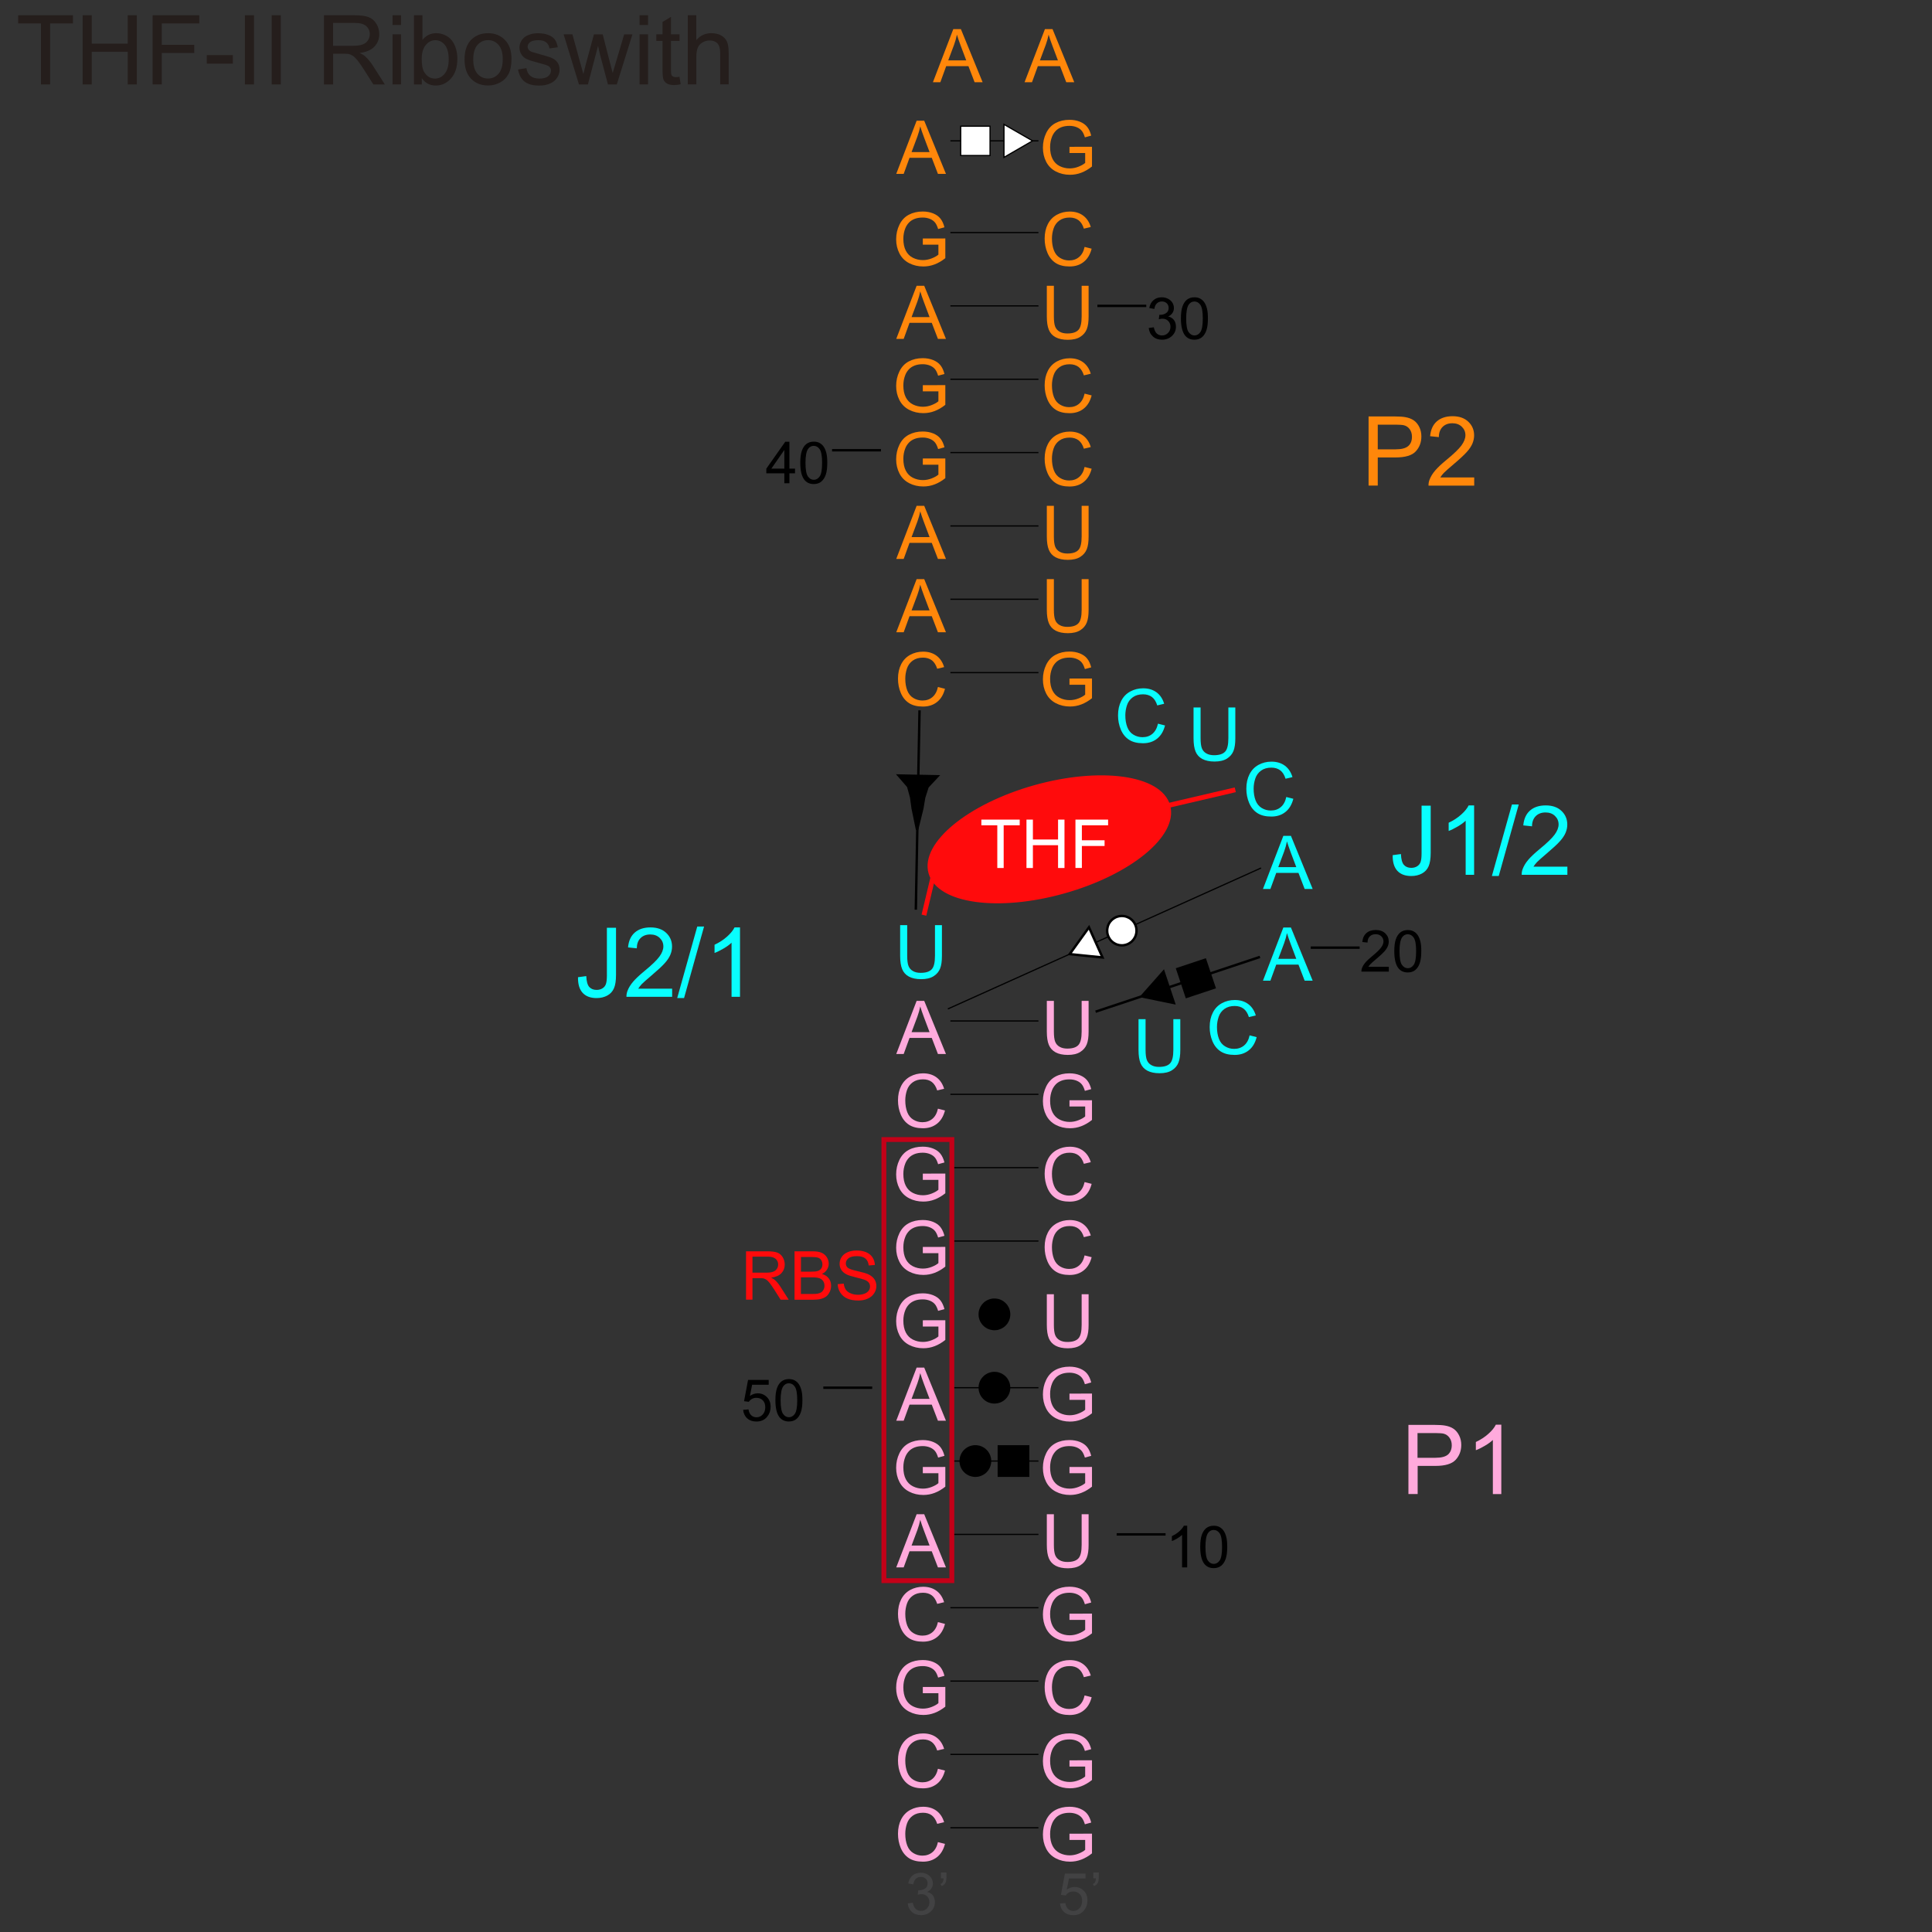 <?xml version="1.0" encoding="utf-8"?>
<!-- Generator: Adobe Illustrator 26.0.0, SVG Export Plug-In . SVG Version: 6.00 Build 0)  -->
<svg version="1.1" id="图层_1" xmlns="http://www.w3.org/2000/svg" xmlns:xlink="http://www.w3.org/1999/xlink" x="0px" y="0px"
	 viewBox="0 0 400 400" style="enable-background:new 0 0 400 400;" xml:space="preserve">
<rect x="0" y="0" width="400" height="400" fill="#333333" stroke="none"/>
<style type="text/css">
	.st0{enable-background:new    ;}
	.st1{fill:#FFAADC;}
	.st2{fill:none;stroke:#000000;stroke-width:0.5;}
	.st3{fill:none;stroke:#000000;stroke-width:0.25;}
	.st4{stroke:#000000;stroke-width:0.5;}
	.st5{fill:#09FEFE;}
	.st6{fill:#FFFFFF;stroke:#000000;stroke-width:0.5;}
	.st7{fill:#FF870A;}
	.st8{fill:#FFFFFF;stroke:#000000;stroke-width:0.25;}
	.st9{fill:#251E1C;}
	.st10{fill:#424243;}
	.st11{fill:#FF0B0C;}
	.st12{fill:none;stroke:#C40018;}
	.st13{fill:#FF0B0C;stroke:#FF0B0C;stroke-miterlimit:10;}
	.st14{fill:#FFFFFF;}
	.st15{fill:none;stroke:#FF0B0C;stroke-miterlimit:10;}
</style>
<g id="ID000002">
	<g transform="translate(685.194,570.329)">
		<g transform="rotate(-0.0)">
			<g class="st0">
				<path class="st1" d="M-463.77-189.39v-1.29l4.66-0.01v4.08c-0.71,0.57-1.45,1-2.21,1.29c-0.76,0.29-1.54,0.43-2.34,0.43
					c-1.08,0-2.06-0.23-2.94-0.69c-0.88-0.46-1.55-1.13-2-2.01s-0.67-1.85-0.67-2.93c0-1.07,0.22-2.07,0.67-3
					c0.45-0.93,1.09-1.62,1.93-2.07c0.84-0.45,1.81-0.67,2.9-0.67c0.8,0,1.51,0.13,2.16,0.39c0.64,0.26,1.15,0.62,1.51,1.08
					c0.37,0.46,0.64,1.06,0.83,1.8l-1.31,0.36c-0.17-0.56-0.37-1-0.62-1.32s-0.6-0.58-1.05-0.77s-0.96-0.29-1.52-0.29
					c-0.67,0-1.24,0.1-1.73,0.3c-0.49,0.2-0.88,0.47-1.17,0.8s-0.53,0.69-0.69,1.09c-0.28,0.68-0.42,1.42-0.42,2.21
					c0,0.98,0.17,1.8,0.51,2.46s0.83,1.15,1.47,1.47c0.64,0.32,1.33,0.48,2.06,0.48c0.63,0,1.25-0.12,1.85-0.36
					c0.6-0.24,1.06-0.5,1.37-0.78v-2.05H-463.77z"/>
			</g>
		</g>
	</g>
</g>
<g id="ID000003">
	<g transform="translate(685.194,550.567)">
		<g transform="rotate(-0.0)">
			<g class="st0">
				<path class="st1" d="M-463.77-184.82v-1.29l4.66-0.01v4.08c-0.71,0.57-1.45,1-2.21,1.29c-0.76,0.29-1.54,0.43-2.34,0.43
					c-1.08,0-2.06-0.23-2.94-0.69c-0.88-0.46-1.55-1.13-2-2.01s-0.67-1.85-0.67-2.93c0-1.07,0.22-2.07,0.67-3
					c0.45-0.93,1.09-1.62,1.93-2.07c0.84-0.45,1.81-0.67,2.9-0.67c0.8,0,1.51,0.13,2.16,0.39c0.64,0.26,1.15,0.62,1.51,1.08
					c0.37,0.46,0.64,1.06,0.83,1.8l-1.31,0.36c-0.17-0.56-0.37-1-0.62-1.32s-0.6-0.58-1.05-0.77s-0.96-0.29-1.52-0.29
					c-0.67,0-1.24,0.1-1.73,0.3c-0.49,0.2-0.88,0.47-1.17,0.8s-0.53,0.69-0.69,1.09c-0.28,0.68-0.42,1.42-0.42,2.21
					c0,0.98,0.17,1.8,0.51,2.46s0.83,1.15,1.47,1.47c0.64,0.32,1.33,0.48,2.06,0.48c0.63,0,1.25-0.12,1.85-0.36
					c0.6-0.24,1.06-0.5,1.37-0.78v-2.05H-463.77z"/>
			</g>
		</g>
	</g>
</g>
<g id="ID000004">
	<g transform="translate(685.194,530.804)">
		<g transform="rotate(-0.0)">
			<g class="st0">
				<path class="st1" d="M-460.64-179.78l1.46,0.37c-0.31,1.2-0.85,2.11-1.65,2.74s-1.76,0.94-2.91,0.94
					c-1.19,0-2.15-0.24-2.89-0.72c-0.74-0.48-1.31-1.18-1.7-2.1s-0.58-1.9-0.58-2.95c0-1.15,0.22-2.14,0.66-3s1.06-1.5,1.87-1.94
					c0.81-0.44,1.7-0.66,2.67-0.66c1.1,0,2.03,0.28,2.78,0.84c0.75,0.56,1.27,1.35,1.57,2.36l-1.43,0.34
					c-0.25-0.8-0.62-1.38-1.11-1.75s-1.1-0.55-1.83-0.55c-0.85,0-1.55,0.2-2.12,0.61c-0.57,0.41-0.97,0.95-1.2,1.63
					c-0.23,0.68-0.35,1.39-0.35,2.11c0,0.94,0.14,1.75,0.41,2.45c0.27,0.7,0.7,1.22,1.27,1.56c0.58,0.35,1.2,0.52,1.87,0.52
					c0.82,0,1.51-0.24,2.07-0.71C-461.22-178.16-460.84-178.85-460.64-179.78z"/>
			</g>
		</g>
	</g>
</g>
<g id="ID000005">
	<g transform="translate(685.194,511.041)">
		<g transform="rotate(-0.0)">
			<g class="st0">
				<path class="st1" d="M-463.77-175.66v-1.29l4.66-0.01v4.08c-0.71,0.57-1.45,1-2.21,1.29c-0.76,0.29-1.54,0.43-2.34,0.43
					c-1.08,0-2.06-0.23-2.94-0.69c-0.88-0.46-1.55-1.13-2-2.01s-0.67-1.85-0.67-2.93c0-1.07,0.22-2.07,0.67-3
					c0.45-0.93,1.09-1.62,1.93-2.07c0.84-0.45,1.81-0.67,2.9-0.67c0.8,0,1.51,0.13,2.16,0.39c0.64,0.26,1.15,0.62,1.51,1.08
					c0.37,0.46,0.64,1.06,0.83,1.8l-1.31,0.36c-0.17-0.56-0.37-1-0.62-1.32s-0.6-0.58-1.05-0.77s-0.96-0.29-1.52-0.29
					c-0.67,0-1.24,0.1-1.73,0.3c-0.49,0.2-0.88,0.47-1.17,0.8s-0.53,0.69-0.69,1.09c-0.28,0.68-0.42,1.42-0.42,2.21
					c0,0.98,0.17,1.8,0.51,2.46s0.83,1.15,1.47,1.47c0.64,0.32,1.33,0.48,2.06,0.48c0.63,0,1.25-0.12,1.85-0.36
					c0.6-0.24,1.06-0.5,1.37-0.78v-2.05H-463.77z"/>
			</g>
		</g>
	</g>
</g>
<g id="ID000006">
	<g transform="translate(685.194,491.278)">
		<g transform="rotate(-0.0)">
			<g class="st0">
				<path class="st1" d="M-461.27-177.77h1.46v6.36c0,1.11-0.12,1.98-0.38,2.63s-0.7,1.18-1.35,1.59c-0.65,0.41-1.51,0.61-2.57,0.61
					c-1.03,0-1.87-0.18-2.53-0.53c-0.66-0.36-1.12-0.87-1.4-1.54s-0.42-1.59-0.42-2.76v-6.36h1.46v6.35c0,0.96,0.09,1.66,0.27,2.11
					c0.18,0.45,0.48,0.8,0.92,1.05s0.96,0.37,1.59,0.37c1.07,0,1.83-0.24,2.29-0.73s0.68-1.42,0.68-2.8V-177.77z"/>
			</g>
		</g>
	</g>
</g>
<g id="ID000007">
	<line class="st2" x1="231.19" y1="317.68" x2="241.32" y2="317.68"/>
</g>
<g id="ID000008">
	<g transform="translate(711.545,491.278)">
		<g transform="rotate(-0.0)">
			<g class="st0">
				<path d="M-465.76-166.77h-1.05v-6.72c-0.25,0.24-0.59,0.48-1,0.73s-0.78,0.42-1.11,0.54v-1.02c0.59-0.28,1.11-0.61,1.55-1.01
					s0.75-0.78,0.94-1.15h0.68V-166.77z"/>
				<path d="M-463.05-171.01c0-1.02,0.1-1.83,0.31-2.45s0.52-1.1,0.93-1.43s0.93-0.5,1.56-0.5c0.46,0,0.87,0.09,1.21,0.28
					s0.63,0.45,0.86,0.8s0.4,0.78,0.53,1.28s0.19,1.18,0.19,2.03c0,1.01-0.1,1.82-0.31,2.44s-0.52,1.1-0.93,1.44
					s-0.93,0.51-1.56,0.51c-0.83,0-1.48-0.3-1.95-0.89C-462.77-168.23-463.05-169.39-463.05-171.01z M-461.97-171.01
					c0,1.41,0.17,2.35,0.5,2.82s0.74,0.7,1.22,0.7s0.89-0.23,1.22-0.7s0.5-1.41,0.5-2.81c0-1.41-0.17-2.35-0.5-2.82
					s-0.74-0.7-1.23-0.7c-0.48,0-0.87,0.21-1.16,0.62C-461.79-173.38-461.97-172.42-461.97-171.01z"/>
			</g>
		</g>
	</g>
</g>
<g id="ID000009">
	<g transform="translate(685.194,471.516)">
		<g transform="rotate(-0.0)">
			<g class="st0">
				<path class="st1" d="M-463.77-166.5v-1.29l4.66-0.01v4.08c-0.71,0.57-1.45,1-2.21,1.29c-0.76,0.29-1.54,0.43-2.34,0.43
					c-1.08,0-2.06-0.23-2.94-0.69c-0.88-0.46-1.55-1.13-2-2.01s-0.67-1.85-0.67-2.93c0-1.07,0.22-2.07,0.67-3
					c0.45-0.93,1.09-1.62,1.93-2.07c0.84-0.45,1.81-0.67,2.9-0.67c0.8,0,1.51,0.13,2.16,0.39c0.64,0.26,1.15,0.62,1.51,1.08
					c0.37,0.46,0.64,1.06,0.83,1.8l-1.31,0.36c-0.17-0.56-0.37-1-0.62-1.32s-0.6-0.58-1.05-0.77s-0.96-0.29-1.52-0.29
					c-0.67,0-1.24,0.1-1.73,0.3c-0.49,0.2-0.88,0.47-1.17,0.8s-0.53,0.69-0.69,1.09c-0.28,0.68-0.42,1.42-0.42,2.21
					c0,0.98,0.17,1.8,0.51,2.46s0.83,1.15,1.47,1.47c0.64,0.32,1.33,0.48,2.06,0.48c0.63,0,1.25-0.12,1.85-0.36
					c0.6-0.24,1.06-0.5,1.37-0.78v-2.05H-463.77z"/>
			</g>
		</g>
	</g>
</g>
<g id="ID000010">
	<g transform="translate(645.669,471.516)">
		<g transform="rotate(-0.0)">
			<g class="st0">
				<path class="st1" d="M-454.61-166.5v-1.29l4.66-0.01v4.08c-0.72,0.57-1.45,1-2.21,1.29c-0.76,0.29-1.54,0.43-2.34,0.43
					c-1.08,0-2.06-0.23-2.95-0.69c-0.88-0.46-1.55-1.13-2-2.01s-0.68-1.85-0.68-2.93c0-1.07,0.22-2.07,0.67-3s1.09-1.62,1.93-2.07
					c0.84-0.45,1.81-0.67,2.9-0.67c0.8,0,1.51,0.13,2.16,0.39c0.64,0.26,1.15,0.62,1.51,1.08s0.64,1.06,0.83,1.8l-1.31,0.36
					c-0.17-0.56-0.37-1-0.62-1.32s-0.6-0.58-1.05-0.77s-0.96-0.29-1.52-0.29c-0.67,0-1.24,0.1-1.73,0.3
					c-0.48,0.2-0.88,0.47-1.17,0.8c-0.3,0.33-0.53,0.69-0.69,1.09c-0.28,0.68-0.42,1.42-0.42,2.21c0,0.98,0.17,1.8,0.51,2.46
					c0.34,0.66,0.83,1.15,1.47,1.47c0.65,0.32,1.33,0.48,2.06,0.48c0.63,0,1.25-0.12,1.85-0.36c0.6-0.24,1.06-0.5,1.37-0.78v-2.05
					H-454.61z"/>
			</g>
		</g>
	</g>
</g>
<g id="ID000011">
	<g transform="translate(645.669,491.278)">
		<g transform="rotate(-0.0)">
			<g class="st0">
				<path class="st1" d="M-460.11-166.77l4.22-11h1.57l4.5,11h-1.66l-1.28-3.33h-4.6l-1.21,3.33H-460.11z M-456.94-171.29h3.73
					l-1.15-3.05c-0.35-0.93-0.61-1.69-0.78-2.28c-0.14,0.71-0.34,1.41-0.59,2.1L-456.94-171.29z"/>
			</g>
		</g>
	</g>
</g>
<g id="ID000012">
	<g transform="translate(645.669,511.041)">
		<g transform="rotate(-0.0)">
			<g class="st0">
				<path class="st1" d="M-451.48-175.2l1.46,0.37c-0.31,1.2-0.85,2.11-1.65,2.74s-1.76,0.94-2.91,0.94c-1.19,0-2.15-0.24-2.89-0.72
					c-0.74-0.48-1.31-1.18-1.7-2.1s-0.58-1.9-0.58-2.95c0-1.15,0.22-2.14,0.66-3c0.44-0.85,1.06-1.5,1.87-1.94
					c0.81-0.44,1.7-0.66,2.67-0.66c1.1,0,2.03,0.28,2.78,0.84c0.75,0.56,1.27,1.35,1.57,2.36l-1.43,0.34
					c-0.26-0.8-0.63-1.38-1.11-1.75c-0.49-0.37-1.1-0.55-1.83-0.55c-0.85,0-1.55,0.2-2.12,0.61c-0.57,0.41-0.97,0.95-1.2,1.63
					c-0.23,0.68-0.35,1.39-0.35,2.11c0,0.94,0.14,1.75,0.41,2.45c0.27,0.7,0.7,1.22,1.27,1.56c0.58,0.35,1.2,0.52,1.87,0.52
					c0.81,0,1.51-0.24,2.07-0.71C-452.07-173.58-451.68-174.28-451.48-175.2z"/>
			</g>
		</g>
	</g>
</g>
<g id="ID000013">
	<g transform="translate(645.669,530.804)">
		<g transform="rotate(-0.0)">
			<g class="st0">
				<path class="st1" d="M-454.61-180.24v-1.29l4.66-0.01v4.08c-0.72,0.57-1.45,1-2.21,1.29c-0.76,0.29-1.54,0.43-2.34,0.43
					c-1.08,0-2.06-0.23-2.95-0.69c-0.88-0.46-1.55-1.13-2-2.01s-0.68-1.85-0.68-2.93c0-1.07,0.22-2.07,0.67-3s1.09-1.62,1.93-2.07
					c0.84-0.45,1.81-0.67,2.9-0.67c0.8,0,1.51,0.13,2.16,0.39c0.64,0.26,1.15,0.62,1.51,1.08s0.64,1.06,0.83,1.8l-1.31,0.36
					c-0.17-0.56-0.37-1-0.62-1.32s-0.6-0.58-1.05-0.77s-0.96-0.29-1.52-0.29c-0.67,0-1.24,0.1-1.73,0.3
					c-0.48,0.2-0.88,0.47-1.17,0.8c-0.3,0.33-0.53,0.69-0.69,1.09c-0.28,0.68-0.42,1.42-0.42,2.21c0,0.98,0.17,1.8,0.51,2.46
					c0.34,0.66,0.83,1.15,1.47,1.47c0.65,0.32,1.33,0.48,2.06,0.48c0.63,0,1.25-0.12,1.85-0.36c0.6-0.24,1.06-0.5,1.37-0.78v-2.05
					H-454.61z"/>
			</g>
		</g>
	</g>
</g>
<g id="ID000014">
	<g transform="translate(645.669,550.567)">
		<g transform="rotate(-0.0)">
			<g class="st0">
				<path class="st1" d="M-451.48-184.36l1.46,0.37c-0.31,1.2-0.85,2.11-1.65,2.74s-1.76,0.94-2.91,0.94
					c-1.19,0-2.15-0.24-2.89-0.72c-0.74-0.48-1.31-1.18-1.7-2.1s-0.58-1.9-0.58-2.95c0-1.15,0.22-2.14,0.66-3
					c0.44-0.85,1.06-1.5,1.87-1.94c0.81-0.44,1.7-0.66,2.67-0.66c1.1,0,2.03,0.28,2.78,0.84c0.75,0.56,1.27,1.35,1.57,2.36
					l-1.43,0.34c-0.26-0.8-0.63-1.38-1.11-1.75c-0.49-0.37-1.1-0.55-1.83-0.55c-0.85,0-1.55,0.2-2.12,0.61
					c-0.57,0.41-0.97,0.95-1.2,1.63c-0.23,0.68-0.35,1.39-0.35,2.11c0,0.94,0.14,1.75,0.41,2.45c0.27,0.7,0.7,1.22,1.27,1.56
					c0.58,0.35,1.2,0.52,1.87,0.52c0.81,0,1.51-0.24,2.07-0.71C-452.07-182.73-451.68-183.43-451.48-184.36z"/>
			</g>
		</g>
	</g>
</g>
<g id="ID000015">
	<g transform="translate(645.669,570.329)">
		<g transform="rotate(-0.0)">
			<g class="st0">
				<path class="st1" d="M-451.48-188.94l1.46,0.37c-0.31,1.2-0.85,2.11-1.65,2.74s-1.76,0.94-2.91,0.94
					c-1.19,0-2.15-0.24-2.89-0.72c-0.74-0.48-1.31-1.18-1.7-2.1s-0.58-1.9-0.58-2.95c0-1.15,0.22-2.14,0.66-3
					c0.44-0.85,1.06-1.5,1.87-1.94c0.81-0.44,1.7-0.66,2.67-0.66c1.1,0,2.03,0.28,2.78,0.84c0.75,0.56,1.27,1.35,1.57,2.36
					l-1.43,0.34c-0.26-0.8-0.63-1.38-1.11-1.75c-0.49-0.37-1.1-0.55-1.83-0.55c-0.85,0-1.55,0.2-2.12,0.61
					c-0.57,0.41-0.97,0.95-1.2,1.63c-0.23,0.68-0.35,1.39-0.35,2.11c0,0.94,0.14,1.75,0.41,2.45c0.27,0.7,0.7,1.22,1.27,1.56
					c0.58,0.35,1.2,0.52,1.87,0.52c0.81,0,1.51-0.24,2.07-0.71C-452.07-187.31-451.68-188.01-451.48-188.94z"/>
			</g>
		</g>
	</g>
</g>
<g id="ID000016">
	<line class="st3" x1="215" y1="378.42" x2="196.77" y2="378.42"/>
</g>
<g id="ID000017">
	<line class="st3" x1="215" y1="363.23" x2="196.77" y2="363.23"/>
</g>
<g id="ID000018">
	<line class="st3" x1="215" y1="348.05" x2="196.77" y2="348.05"/>
</g>
<g id="ID000019">
	<line class="st3" x1="215" y1="332.86" x2="196.77" y2="332.86"/>
</g>
<g id="ID000020">
	<line class="st3" x1="215" y1="317.68" x2="196.77" y2="317.68"/>
</g>
<g id="ID000021">
	<line class="st3" x1="215" y1="302.49" x2="196.77" y2="302.49"/>
</g>
<g id="ID000022">
	<polygon class="st4" points="212.87,299.46 206.8,299.46 206.8,305.53 212.87,305.53 	"/>
</g>
<g id="ID000023">
	<polygon class="st4" points="198.9,302.49 198.91,302.69 198.93,302.88 198.96,303.07 199,303.25 199.05,303.44 199.12,303.62 
		199.2,303.8 199.28,303.97 199.38,304.13 199.49,304.29 199.61,304.44 199.74,304.59 199.88,304.72 200.02,304.85 200.18,304.97 
		200.34,305.07 200.5,305.17 200.68,305.26 200.85,305.33 201.04,305.39 201.22,305.44 201.41,305.48 201.6,305.51 201.79,305.53 
		201.99,305.53 202.18,305.52 202.37,305.5 202.56,305.47 202.75,305.42 202.93,305.36 203.11,305.29 203.29,305.21 203.46,305.12 
		203.62,305.02 203.78,304.91 203.93,304.79 204.07,304.66 204.2,304.52 204.33,304.37 204.44,304.22 204.54,304.05 204.64,303.88 
		204.72,303.71 204.79,303.53 204.85,303.35 204.9,303.16 204.94,302.97 204.96,302.78 204.97,302.59 204.97,302.4 204.96,302.2 
		204.94,302.01 204.9,301.82 204.85,301.64 204.79,301.45 204.72,301.27 204.64,301.1 204.54,300.93 204.44,300.77 204.33,300.61 
		204.2,300.47 204.07,300.33 203.93,300.2 203.78,300.07 203.62,299.96 203.46,299.86 203.29,299.77 203.11,299.69 202.93,299.62 
		202.75,299.56 202.56,299.52 202.37,299.49 202.18,299.46 201.99,299.46 201.79,299.46 201.6,299.47 201.41,299.5 201.22,299.54 
		201.04,299.59 200.85,299.65 200.68,299.73 200.5,299.81 200.34,299.91 200.18,300.02 200.02,300.13 199.88,300.26 199.74,300.39 
		199.61,300.54 199.49,300.69 199.38,300.85 199.28,301.02 199.2,301.19 199.12,301.36 199.05,301.55 199,301.73 198.96,301.92 
		198.93,302.11 198.91,302.3 	"/>
</g>
<g id="ID000025">
	<g transform="translate(685.194,451.753)">
		<g transform="rotate(-0.0)">
			<g class="st0">
				<path class="st1" d="M-463.77-161.93v-1.29l4.66-0.01v4.08c-0.71,0.57-1.45,1-2.21,1.29c-0.76,0.29-1.54,0.43-2.34,0.43
					c-1.08,0-2.06-0.23-2.94-0.69c-0.88-0.46-1.55-1.13-2-2.01s-0.67-1.85-0.67-2.93c0-1.07,0.22-2.07,0.67-3
					c0.45-0.93,1.09-1.62,1.93-2.07c0.84-0.45,1.81-0.67,2.9-0.67c0.8,0,1.51,0.13,2.16,0.39c0.64,0.26,1.15,0.62,1.51,1.08
					c0.37,0.46,0.64,1.06,0.83,1.8l-1.31,0.36c-0.17-0.56-0.37-1-0.62-1.32s-0.6-0.58-1.05-0.77s-0.96-0.29-1.52-0.29
					c-0.67,0-1.24,0.1-1.73,0.3c-0.49,0.2-0.88,0.47-1.17,0.8s-0.53,0.69-0.69,1.09c-0.28,0.68-0.42,1.42-0.42,2.21
					c0,0.98,0.17,1.8,0.51,2.46s0.83,1.15,1.47,1.47c0.64,0.32,1.33,0.48,2.06,0.48c0.63,0,1.25-0.12,1.85-0.36
					c0.6-0.24,1.06-0.5,1.37-0.78v-2.05H-463.77z"/>
			</g>
		</g>
	</g>
</g>
<g id="ID000026">
	<g transform="translate(685.194,431.990)">
		<g transform="rotate(-0.0)">
			<g class="st0">
				<path class="st1" d="M-461.27-164.03h1.46v6.36c0,1.11-0.12,1.98-0.38,2.63s-0.7,1.18-1.35,1.59c-0.65,0.41-1.51,0.61-2.57,0.61
					c-1.03,0-1.87-0.18-2.53-0.53c-0.66-0.36-1.12-0.87-1.4-1.54s-0.42-1.59-0.42-2.76v-6.36h1.46v6.35c0,0.96,0.09,1.66,0.27,2.11
					c0.18,0.45,0.48,0.8,0.92,1.05s0.96,0.37,1.59,0.37c1.07,0,1.83-0.24,2.29-0.73s0.68-1.42,0.68-2.8V-164.03z"/>
			</g>
		</g>
	</g>
</g>
<g id="ID000027">
	<g transform="translate(685.194,412.228)">
		<g transform="rotate(-0.0)">
			<g class="st0">
				<path class="st1" d="M-460.64-152.31l1.46,0.37c-0.31,1.2-0.85,2.11-1.65,2.74s-1.76,0.94-2.91,0.94
					c-1.19,0-2.15-0.24-2.89-0.72c-0.74-0.48-1.31-1.18-1.7-2.1s-0.58-1.9-0.58-2.95c0-1.15,0.22-2.14,0.66-3s1.06-1.5,1.87-1.94
					c0.81-0.44,1.7-0.66,2.67-0.66c1.1,0,2.03,0.28,2.78,0.84c0.75,0.56,1.27,1.35,1.57,2.36l-1.43,0.34
					c-0.25-0.8-0.62-1.38-1.11-1.75s-1.1-0.55-1.83-0.55c-0.85,0-1.55,0.2-2.12,0.61c-0.57,0.41-0.97,0.95-1.2,1.63
					c-0.23,0.68-0.35,1.39-0.35,2.11c0,0.94,0.14,1.75,0.41,2.45c0.27,0.7,0.7,1.22,1.27,1.56c0.58,0.35,1.2,0.52,1.87,0.52
					c0.82,0,1.51-0.24,2.07-0.71C-461.22-150.69-460.84-151.39-460.64-152.31z"/>
			</g>
		</g>
	</g>
</g>
<g id="ID000028">
	<g transform="translate(685.194,392.465)">
		<g transform="rotate(-0.0)">
			<g class="st0">
				<path class="st1" d="M-460.64-147.73l1.46,0.37c-0.31,1.2-0.85,2.11-1.65,2.74s-1.76,0.94-2.91,0.94
					c-1.19,0-2.15-0.24-2.89-0.72c-0.74-0.48-1.31-1.18-1.7-2.1s-0.58-1.9-0.58-2.95c0-1.15,0.22-2.14,0.66-3s1.06-1.5,1.87-1.94
					c0.81-0.44,1.7-0.66,2.67-0.66c1.1,0,2.03,0.28,2.78,0.84c0.75,0.56,1.27,1.35,1.57,2.36l-1.43,0.34
					c-0.25-0.8-0.62-1.38-1.11-1.75s-1.1-0.55-1.83-0.55c-0.85,0-1.55,0.2-2.12,0.61c-0.57,0.41-0.97,0.95-1.2,1.63
					c-0.23,0.68-0.35,1.39-0.35,2.11c0,0.94,0.14,1.75,0.41,2.45c0.27,0.7,0.7,1.22,1.27,1.56c0.58,0.35,1.2,0.52,1.87,0.52
					c0.82,0,1.51-0.24,2.07-0.71C-461.22-146.11-460.84-146.81-460.64-147.73z"/>
			</g>
		</g>
	</g>
</g>
<g id="ID000029">
	<g transform="translate(685.194,372.702)">
		<g transform="rotate(-0.0)">
			<g class="st0">
				<path class="st1" d="M-463.77-143.61v-1.29l4.66-0.01v4.08c-0.71,0.57-1.45,1-2.21,1.29c-0.76,0.29-1.54,0.43-2.34,0.43
					c-1.08,0-2.06-0.23-2.94-0.69c-0.88-0.46-1.55-1.13-2-2.01s-0.67-1.85-0.67-2.93c0-1.07,0.22-2.07,0.67-3
					c0.45-0.93,1.09-1.62,1.93-2.07c0.84-0.45,1.81-0.67,2.9-0.67c0.8,0,1.51,0.13,2.16,0.39c0.64,0.26,1.15,0.62,1.51,1.08
					c0.37,0.46,0.64,1.06,0.83,1.8l-1.31,0.36c-0.17-0.56-0.37-1-0.62-1.32s-0.6-0.58-1.05-0.77s-0.96-0.29-1.52-0.29
					c-0.67,0-1.24,0.1-1.73,0.3c-0.49,0.2-0.88,0.47-1.17,0.8s-0.53,0.69-0.69,1.09c-0.28,0.68-0.42,1.42-0.42,2.21
					c0,0.98,0.17,1.8,0.51,2.46s0.83,1.15,1.47,1.47c0.64,0.32,1.33,0.48,2.06,0.48c0.63,0,1.25-0.12,1.85-0.36
					c0.6-0.24,1.06-0.5,1.37-0.78v-2.05H-463.77z"/>
			</g>
		</g>
	</g>
</g>
<g id="ID000030">
	<g transform="translate(685.194,352.939)">
		<g transform="rotate(-0.0)">
			<g class="st0">
				<path class="st1" d="M-461.27-145.72h1.46v6.36c0,1.11-0.12,1.98-0.38,2.63s-0.7,1.18-1.35,1.59c-0.65,0.41-1.51,0.61-2.57,0.61
					c-1.03,0-1.87-0.18-2.53-0.53c-0.66-0.36-1.12-0.87-1.4-1.54s-0.42-1.59-0.42-2.76v-6.36h1.46v6.35c0,0.96,0.09,1.66,0.27,2.11
					c0.18,0.45,0.48,0.8,0.92,1.05s0.96,0.37,1.59,0.37c1.07,0,1.83-0.24,2.29-0.73s0.68-1.42,0.68-2.8V-145.72z"/>
			</g>
		</g>
	</g>
</g>
<g id="ID000031">
	<g transform="translate(709.898,357.880)">
		<g transform="rotate(-0.0)">
			<g class="st0">
				<path class="st5" d="M-466.99-146.87h1.46v6.36c0,1.11-0.12,1.98-0.38,2.63s-0.7,1.18-1.35,1.59c-0.65,0.41-1.51,0.61-2.57,0.61
					c-1.03,0-1.87-0.18-2.53-0.53c-0.66-0.36-1.12-0.87-1.4-1.54s-0.42-1.59-0.42-2.76v-6.36h1.46v6.35c0,0.96,0.09,1.66,0.27,2.11
					c0.18,0.45,0.48,0.8,0.92,1.05s0.96,0.37,1.59,0.37c1.07,0,1.83-0.24,2.29-0.73s0.68-1.42,0.68-2.8V-146.87z"/>
			</g>
		</g>
	</g>
</g>
<g id="ID000032">
	<g transform="translate(729.660,352.939)">
		<g transform="rotate(-0.0)">
			<g class="st0">
				<path class="st5" d="M-470.94-138.58l1.46,0.37c-0.31,1.2-0.85,2.11-1.65,2.74s-1.76,0.94-2.91,0.94
					c-1.19,0-2.15-0.24-2.89-0.72c-0.74-0.48-1.31-1.18-1.7-2.1s-0.58-1.9-0.58-2.95c0-1.15,0.22-2.14,0.66-3s1.06-1.5,1.87-1.94
					c0.81-0.44,1.7-0.66,2.67-0.66c1.1,0,2.03,0.28,2.78,0.84c0.75,0.56,1.27,1.35,1.57,2.36l-1.43,0.34
					c-0.25-0.8-0.62-1.38-1.11-1.75s-1.1-0.55-1.83-0.55c-0.85,0-1.55,0.2-2.12,0.61c-0.57,0.41-0.97,0.95-1.2,1.63
					c-0.23,0.68-0.35,1.39-0.35,2.11c0,0.94,0.14,1.75,0.41,2.45c0.27,0.7,0.7,1.22,1.27,1.56c0.58,0.35,1.2,0.52,1.87,0.52
					c0.82,0,1.51-0.24,2.07-0.71C-471.52-136.96-471.14-137.65-470.94-138.58z"/>
			</g>
		</g>
	</g>
</g>
<g id="ID000033">
	<g transform="translate(744.483,333.177)">
		<g transform="rotate(-0.0)">
			<g class="st0">
				<path class="st5" d="M-483-130.14l4.22-11h1.57l4.5,11h-1.66l-1.28-3.33h-4.6l-1.21,3.33H-483z M-479.83-134.66h3.73l-1.15-3.05
					c-0.35-0.93-0.61-1.69-0.78-2.28c-0.14,0.71-0.34,1.41-0.59,2.1L-479.83-134.66z"/>
			</g>
		</g>
	</g>
</g>
<g id="ID000034">
	<line class="st2" x1="271.38" y1="196.2" x2="281.5" y2="196.2"/>
</g>
<g id="ID000035">
	<g transform="translate(770.833,333.177)">
		<g transform="rotate(-0.0)">
			<g class="st0">
				<path d="M-483.29-133.02v1.01h-5.68c-0.01-0.25,0.03-0.5,0.12-0.73c0.14-0.39,0.38-0.77,0.69-1.14s0.78-0.81,1.38-1.3
					c0.93-0.77,1.56-1.37,1.89-1.82s0.49-0.87,0.49-1.27c0-0.42-0.15-0.77-0.45-1.06s-0.69-0.43-1.17-0.43
					c-0.51,0-0.91,0.15-1.22,0.46s-0.46,0.73-0.46,1.27l-1.08-0.11c0.07-0.81,0.35-1.42,0.84-1.85s1.13-0.64,1.95-0.64
					c0.82,0,1.48,0.23,1.96,0.69s0.72,1.02,0.72,1.7c0,0.34-0.07,0.68-0.21,1.01s-0.37,0.68-0.7,1.05s-0.87,0.87-1.63,1.51
					c-0.63,0.53-1.04,0.89-1.22,1.08s-0.33,0.38-0.45,0.57H-483.29z"/>
				<path d="M-482.16-136.24c0-1.02,0.1-1.83,0.31-2.45s0.52-1.1,0.93-1.43s0.93-0.5,1.56-0.5c0.46,0,0.87,0.09,1.21,0.28
					s0.63,0.45,0.86,0.8s0.4,0.78,0.53,1.28s0.19,1.18,0.19,2.03c0,1.01-0.1,1.82-0.31,2.44s-0.52,1.1-0.93,1.44
					s-0.93,0.51-1.56,0.51c-0.83,0-1.48-0.3-1.95-0.89C-481.88-133.46-482.16-134.63-482.16-136.24z M-481.08-136.24
					c0,1.41,0.17,2.35,0.5,2.82s0.74,0.7,1.22,0.7s0.89-0.23,1.22-0.7s0.5-1.41,0.5-2.81c0-1.41-0.17-2.35-0.5-2.82
					s-0.74-0.7-1.23-0.7c-0.48,0-0.87,0.21-1.16,0.62C-480.89-138.62-481.08-137.65-481.08-136.24z"/>
			</g>
		</g>
	</g>
</g>
<g id="ID000036">
	<g transform="translate(744.483,308.473)">
		<g transform="rotate(-0.0)">
			<g class="st0">
				<path class="st5" d="M-483-124.42l4.22-11h1.57l4.5,11h-1.66l-1.28-3.33h-4.6l-1.21,3.33H-483z M-479.83-128.94h3.73l-1.15-3.05
					c-0.35-0.93-0.61-1.69-0.78-2.28c-0.14,0.71-0.34,1.41-0.59,2.1L-479.83-128.94z"/>
			</g>
		</g>
	</g>
</g>
<g id="ID000037">
	<g transform="translate(625.906,333.177)">
		<g transform="rotate(-0.0)">
			<g class="st0">
				<path class="st5" d="M-432.35-141.64h1.46v6.36c0,1.11-0.12,1.98-0.38,2.63s-0.7,1.18-1.35,1.59c-0.65,0.41-1.51,0.61-2.57,0.61
					c-1.03,0-1.87-0.18-2.53-0.53c-0.66-0.35-1.12-0.87-1.4-1.54c-0.28-0.67-0.42-1.59-0.42-2.76v-6.36h1.46v6.35
					c0,0.96,0.09,1.66,0.27,2.11c0.18,0.45,0.48,0.8,0.92,1.05c0.43,0.25,0.96,0.37,1.59,0.37c1.07,0,1.83-0.24,2.29-0.73
					c0.46-0.48,0.68-1.42,0.68-2.8V-141.64z"/>
			</g>
		</g>
	</g>
</g>
<g id="ID000038">
	<g transform="translate(645.669,352.939)">
		<g transform="rotate(-0.0)">
			<g class="st0">
				<path class="st1" d="M-460.11-134.72l4.22-11h1.57l4.5,11h-1.66l-1.28-3.33h-4.6l-1.21,3.33H-460.11z M-456.94-139.24h3.73
					l-1.15-3.05c-0.35-0.93-0.61-1.69-0.78-2.28c-0.14,0.71-0.34,1.41-0.59,2.1L-456.94-139.24z"/>
			</g>
		</g>
	</g>
</g>
<g id="ID000039">
	<g transform="translate(645.669,372.702)">
		<g transform="rotate(-0.0)">
			<g class="st0">
				<path class="st1" d="M-451.48-143.16l1.46,0.37c-0.31,1.2-0.85,2.11-1.65,2.74s-1.76,0.94-2.91,0.94
					c-1.19,0-2.15-0.24-2.89-0.72c-0.74-0.48-1.31-1.18-1.7-2.1s-0.58-1.9-0.58-2.95c0-1.15,0.22-2.14,0.66-3
					c0.44-0.85,1.06-1.5,1.87-1.94c0.81-0.44,1.7-0.66,2.67-0.66c1.1,0,2.03,0.28,2.78,0.84c0.75,0.56,1.27,1.35,1.57,2.36
					l-1.43,0.34c-0.26-0.8-0.63-1.38-1.11-1.75c-0.49-0.37-1.1-0.55-1.83-0.55c-0.85,0-1.55,0.2-2.12,0.61
					c-0.57,0.41-0.97,0.95-1.2,1.63c-0.23,0.68-0.35,1.39-0.35,2.11c0,0.94,0.14,1.75,0.41,2.45c0.27,0.7,0.7,1.22,1.27,1.56
					c0.58,0.35,1.2,0.52,1.87,0.52c0.81,0,1.51-0.24,2.07-0.71C-452.07-141.53-451.68-142.23-451.48-143.16z"/>
			</g>
		</g>
	</g>
</g>
<g id="ID000040">
	<g transform="translate(645.669,392.465)">
		<g transform="rotate(-0.0)">
			<g class="st0">
				<path class="st1" d="M-454.61-148.19v-1.29l4.66-0.01v4.08c-0.72,0.57-1.45,1-2.21,1.29c-0.76,0.29-1.54,0.43-2.34,0.43
					c-1.08,0-2.06-0.23-2.95-0.69c-0.88-0.46-1.55-1.13-2-2.01s-0.68-1.85-0.68-2.93c0-1.07,0.22-2.07,0.67-3s1.09-1.62,1.93-2.07
					c0.84-0.45,1.81-0.67,2.9-0.67c0.8,0,1.51,0.13,2.16,0.39c0.64,0.26,1.15,0.62,1.51,1.08s0.64,1.06,0.83,1.8l-1.31,0.36
					c-0.17-0.56-0.37-1-0.62-1.32s-0.6-0.58-1.05-0.77s-0.96-0.29-1.52-0.29c-0.67,0-1.24,0.1-1.73,0.3
					c-0.48,0.2-0.88,0.47-1.17,0.8c-0.3,0.33-0.53,0.69-0.69,1.09c-0.28,0.68-0.42,1.42-0.42,2.21c0,0.98,0.17,1.8,0.51,2.46
					c0.34,0.66,0.83,1.15,1.47,1.47c0.65,0.32,1.33,0.48,2.06,0.48c0.63,0,1.25-0.12,1.85-0.36c0.6-0.24,1.06-0.5,1.37-0.78v-2.05
					H-454.61z"/>
			</g>
		</g>
	</g>
</g>
<g id="ID000041">
	<g transform="translate(645.669,412.228)">
		<g transform="rotate(-0.0)">
			<g class="st0">
				<path class="st1" d="M-454.61-152.77v-1.29l4.66-0.01v4.08c-0.72,0.57-1.45,1-2.21,1.29c-0.76,0.29-1.54,0.43-2.34,0.43
					c-1.08,0-2.06-0.23-2.95-0.69c-0.88-0.46-1.55-1.13-2-2.01s-0.68-1.85-0.68-2.93c0-1.07,0.22-2.07,0.67-3s1.09-1.62,1.93-2.07
					c0.84-0.45,1.81-0.67,2.9-0.67c0.8,0,1.51,0.13,2.16,0.39c0.64,0.26,1.15,0.62,1.51,1.08s0.64,1.06,0.83,1.8l-1.31,0.36
					c-0.17-0.56-0.37-1-0.62-1.32s-0.6-0.58-1.05-0.77s-0.96-0.29-1.52-0.29c-0.67,0-1.24,0.1-1.73,0.3
					c-0.48,0.2-0.88,0.47-1.17,0.8c-0.3,0.33-0.53,0.69-0.69,1.09c-0.28,0.68-0.42,1.42-0.42,2.21c0,0.98,0.17,1.8,0.51,2.46
					c0.34,0.66,0.83,1.15,1.47,1.47c0.65,0.32,1.33,0.48,2.06,0.48c0.63,0,1.25-0.12,1.85-0.36c0.6-0.24,1.06-0.5,1.37-0.78v-2.05
					H-454.61z"/>
			</g>
		</g>
	</g>
</g>
<g id="ID000042">
	<g transform="translate(645.669,431.990)">
		<g transform="rotate(-0.0)">
			<g class="st0">
				<path class="st1" d="M-454.61-157.35v-1.29l4.66-0.01v4.08c-0.72,0.57-1.45,1-2.21,1.29c-0.76,0.29-1.54,0.43-2.34,0.43
					c-1.08,0-2.06-0.23-2.95-0.69c-0.88-0.46-1.55-1.13-2-2.01s-0.68-1.85-0.68-2.93c0-1.07,0.22-2.07,0.67-3s1.09-1.62,1.93-2.07
					c0.84-0.45,1.81-0.67,2.9-0.67c0.8,0,1.51,0.13,2.16,0.39c0.64,0.26,1.15,0.62,1.51,1.08s0.64,1.06,0.83,1.8l-1.31,0.36
					c-0.17-0.56-0.37-1-0.62-1.32s-0.6-0.58-1.05-0.77s-0.96-0.29-1.52-0.29c-0.67,0-1.24,0.1-1.73,0.3
					c-0.48,0.2-0.88,0.47-1.17,0.8c-0.3,0.33-0.53,0.69-0.69,1.09c-0.28,0.68-0.42,1.42-0.42,2.21c0,0.98,0.17,1.8,0.51,2.46
					c0.34,0.66,0.83,1.15,1.47,1.47c0.65,0.32,1.33,0.48,2.06,0.48c0.63,0,1.25-0.12,1.85-0.36c0.6-0.24,1.06-0.5,1.37-0.78v-2.05
					H-454.61z"/>
			</g>
		</g>
	</g>
</g>
<g id="ID000043">
	<g transform="translate(645.669,451.753)">
		<g transform="rotate(-0.0)">
			<g class="st0">
				<path class="st1" d="M-460.11-157.61l4.22-11h1.57l4.5,11h-1.66l-1.28-3.33h-4.6l-1.21,3.33H-460.11z M-456.94-162.13h3.73
					l-1.15-3.05c-0.35-0.93-0.61-1.69-0.78-2.28c-0.14,0.71-0.34,1.41-0.59,2.1L-456.94-162.13z"/>
			</g>
		</g>
	</g>
</g>
<g id="ID000044">
	<line class="st2" x1="180.58" y1="287.31" x2="170.46" y2="287.31"/>
</g>
<g id="ID000045">
	<g transform="translate(619.319,451.753)">
		<g transform="rotate(-0.0)">
			<g class="st0">
				<path d="M-465.46-159.86l1.11-0.09c0.08,0.54,0.27,0.94,0.57,1.22s0.66,0.41,1.08,0.41c0.51,0,0.94-0.19,1.29-0.57
					s0.53-0.89,0.53-1.52c0-0.6-0.17-1.08-0.51-1.42s-0.78-0.52-1.33-0.52c-0.34,0-0.65,0.08-0.92,0.23s-0.49,0.35-0.64,0.6
					l-0.99-0.13l0.83-4.41h4.27v1.01h-3.43l-0.46,2.31c0.52-0.36,1.06-0.54,1.62-0.54c0.75,0,1.38,0.26,1.9,0.78s0.77,1.19,0.77,2
					c0,0.78-0.23,1.45-0.68,2.02c-0.55,0.7-1.3,1.04-2.26,1.04c-0.78,0-1.42-0.22-1.91-0.66S-465.39-159.14-465.46-159.86z"/>
				<path d="M-458.78-161.85c0-1.02,0.1-1.83,0.31-2.45s0.52-1.1,0.93-1.43s0.93-0.5,1.56-0.5c0.46,0,0.87,0.09,1.21,0.28
					s0.63,0.45,0.86,0.8s0.4,0.78,0.53,1.28s0.19,1.18,0.19,2.03c0,1.01-0.1,1.82-0.31,2.44s-0.52,1.1-0.93,1.44
					s-0.93,0.51-1.56,0.51c-0.83,0-1.48-0.3-1.95-0.89C-458.5-159.07-458.78-160.24-458.78-161.85z M-457.7-161.85
					c0,1.41,0.17,2.35,0.5,2.82s0.74,0.7,1.22,0.7s0.89-0.23,1.22-0.7s0.5-1.41,0.5-2.81c0-1.41-0.17-2.35-0.5-2.82
					s-0.74-0.7-1.23-0.7c-0.48,0-0.87,0.21-1.16,0.62C-457.52-164.23-457.7-163.26-457.7-161.85z"/>
			</g>
		</g>
	</g>
</g>
<g id="ID000046">
	<line class="st3" x1="215" y1="287.31" x2="196.77" y2="287.31"/>
</g>
<g id="ID000047">
	<polygon class="st4" points="202.85,287.31 202.86,287.5 202.87,287.69 202.9,287.88 202.95,288.07 203,288.25 203.07,288.44 
		203.14,288.61 203.23,288.78 203.33,288.95 203.44,289.11 203.56,289.26 203.69,289.4 203.83,289.54 203.97,289.66 204.12,289.78 
		204.29,289.89 204.45,289.98 204.62,290.07 204.8,290.14 204.99,290.21 205.17,290.26 205.36,290.3 205.55,290.33 205.74,290.34 
		205.93,290.34 206.13,290.33 206.32,290.31 206.51,290.28 206.7,290.23 206.88,290.18 207.06,290.11 207.24,290.03 207.4,289.94 
		207.57,289.84 207.73,289.72 207.88,289.6 208.02,289.47 208.15,289.33 208.28,289.18 208.39,289.03 208.49,288.87 208.59,288.7 
		208.67,288.52 208.74,288.35 208.8,288.16 208.85,287.98 208.88,287.79 208.91,287.6 208.92,287.4 208.92,287.21 208.91,287.02 
		208.88,286.83 208.85,286.64 208.8,286.45 208.74,286.27 208.67,286.09 208.59,285.92 208.49,285.75 208.39,285.58 208.28,285.43 
		208.15,285.28 208.02,285.14 207.88,285.01 207.73,284.89 207.57,284.78 207.4,284.68 207.24,284.59 207.06,284.51 206.88,284.44 
		206.7,284.38 206.51,284.33 206.32,284.3 206.13,284.28 205.93,284.27 205.74,284.27 205.55,284.29 205.36,284.31 205.17,284.36 
		204.99,284.41 204.8,284.47 204.62,284.55 204.45,284.63 204.29,284.73 204.12,284.83 203.97,284.95 203.83,285.08 203.69,285.21 
		203.56,285.35 203.44,285.51 203.33,285.66 203.23,285.83 203.14,286 203.07,286.18 203,286.36 202.95,286.55 202.9,286.73 
		202.87,286.92 202.86,287.11 	"/>
</g>
<g id="ID000048">
	<polygon class="st4" points="202.85,272.12 202.86,272.32 202.87,272.51 202.9,272.7 202.95,272.89 203,273.07 203.07,273.25 
		203.14,273.43 203.23,273.6 203.33,273.76 203.44,273.92 203.56,274.07 203.69,274.22 203.83,274.35 203.97,274.48 204.12,274.6 
		204.29,274.7 204.45,274.8 204.62,274.89 204.8,274.96 204.99,275.02 205.17,275.07 205.36,275.11 205.55,275.14 205.74,275.16 
		205.93,275.16 206.13,275.15 206.32,275.13 206.51,275.1 206.7,275.05 206.88,274.99 207.06,274.92 207.24,274.84 207.4,274.75 
		207.57,274.65 207.73,274.54 207.88,274.42 208.02,274.29 208.15,274.15 208.28,274 208.39,273.85 208.49,273.68 208.59,273.51 
		208.67,273.34 208.74,273.16 208.8,272.98 208.85,272.79 208.88,272.6 208.91,272.41 208.92,272.22 208.92,272.03 208.91,271.83 
		208.88,271.64 208.85,271.45 208.8,271.27 208.74,271.08 208.67,270.9 208.59,270.73 208.49,270.56 208.39,270.4 208.28,270.24 
		208.15,270.1 208.02,269.96 207.88,269.83 207.73,269.71 207.57,269.59 207.4,269.49 207.24,269.4 207.06,269.32 206.88,269.25 
		206.7,269.19 206.51,269.15 206.32,269.12 206.13,269.1 205.93,269.09 205.74,269.09 205.55,269.1 205.36,269.13 205.17,269.17 
		204.99,269.22 204.8,269.29 204.62,269.36 204.45,269.44 204.29,269.54 204.12,269.65 203.97,269.76 203.83,269.89 203.69,270.03 
		203.56,270.17 203.44,270.32 203.33,270.48 203.23,270.65 203.14,270.82 203.07,271 203,271.18 202.95,271.36 202.9,271.55 
		202.87,271.74 202.86,271.93 	"/>
</g>
<g id="ID000049">
	<line class="st3" x1="215" y1="256.94" x2="196.77" y2="256.94"/>
</g>
<g id="ID000050">
	<line class="st3" x1="215" y1="241.75" x2="196.77" y2="241.75"/>
</g>
<g id="ID000051">
	<line class="st3" x1="215" y1="226.57" x2="196.77" y2="226.57"/>
</g>
<g id="ID000052">
	<line class="st2" x1="226.83" y1="209.46" x2="260.86" y2="198.12"/>
</g>
<g id="ID000053">
	<polygon class="st4" points="236.36,206.29 243.05,207.66 240.89,201.17 	"/>
</g>
<g id="ID000054">
	<polygon class="st4" points="249.51,198.7 243.75,200.62 245.67,206.38 251.44,204.46 	"/>
</g>
<g id="ID000055">
	<line class="st3" x1="215" y1="211.38" x2="196.77" y2="211.38"/>
</g>
<g id="ID000056">
	<line class="st3" x1="261.09" y1="179.71" x2="196.24" y2="208.89"/>
</g>
<g id="ID000057">
	<polygon class="st6" points="235.03,191.43 234.95,191.26 234.85,191.09 234.75,190.93 234.63,190.78 234.51,190.63 234.37,190.49 
		234.23,190.37 234.08,190.24 233.92,190.13 233.76,190.03 233.58,189.95 233.41,189.87 233.23,189.8 233.04,189.74 232.85,189.7 
		232.66,189.67 232.47,189.65 232.28,189.64 232.09,189.65 231.9,189.67 231.71,189.69 231.52,189.74 231.33,189.79 231.15,189.85 
		230.97,189.93 230.8,190.02 230.64,190.12 230.48,190.22 230.33,190.34 230.18,190.47 230.04,190.61 229.92,190.75 229.8,190.9 
		229.69,191.06 229.59,191.23 229.51,191.4 229.43,191.58 229.37,191.76 229.32,191.95 229.28,192.14 229.25,192.33 229.23,192.52 
		229.23,192.71 229.24,192.9 229.25,193.1 229.29,193.28 229.33,193.47 229.39,193.66 229.46,193.84 229.54,194.01 229.63,194.18 
		229.73,194.35 229.84,194.51 229.96,194.66 230.09,194.8 230.23,194.93 230.37,195.06 230.53,195.17 230.69,195.28 230.86,195.37 
		231.03,195.46 231.21,195.53 231.39,195.59 231.58,195.64 231.77,195.68 231.96,195.7 232.15,195.72 232.34,195.72 232.54,195.71 
		232.73,195.68 232.92,195.65 233.1,195.6 233.29,195.54 233.47,195.47 233.64,195.39 233.81,195.29 233.97,195.19 234.13,195.08 
		234.28,194.96 234.42,194.82 234.55,194.68 234.67,194.53 234.78,194.38 234.88,194.21 234.98,194.04 235.06,193.87 235.13,193.69 
		235.19,193.5 235.23,193.32 235.27,193.13 235.29,192.94 235.3,192.74 235.3,192.55 235.28,192.36 235.26,192.17 235.22,191.98 
		235.17,191.79 235.11,191.61 	"/>
</g>
<g id="ID000058">
	<polygon class="st6" points="221.47,197.54 228.26,198.23 225.46,191.99 	"/>
</g>
<g id="ID000059">
	<line class="st2" x1="190.38" y1="147.07" x2="189.61" y2="188.34"/>
</g>
<g id="ID000060">
	<polygon class="st4" points="194.09,160.72 192.04,162.91 191.33,165.13 190.96,167.36 189.87,171.8 188.95,167.32 188.65,165.08 
		188.03,162.83 186.06,160.56 	"/>
</g>
<g id="ID000062">
	<g transform="translate(739.542,288.710)">
		<g transform="rotate(-0.0)">
			<g class="st0">
				<path class="st5" d="M-473.23-123.7l1.46,0.37c-0.31,1.2-0.85,2.11-1.65,2.74c-0.79,0.63-1.76,0.94-2.91,0.94
					c-1.19,0-2.15-0.24-2.89-0.72c-0.74-0.48-1.31-1.18-1.7-2.1s-0.58-1.9-0.58-2.95c0-1.15,0.22-2.14,0.66-3s1.06-1.5,1.87-1.94
					c0.81-0.44,1.7-0.66,2.67-0.66c1.1,0,2.03,0.28,2.78,0.84c0.75,0.56,1.27,1.35,1.57,2.36l-1.43,0.34
					c-0.25-0.8-0.62-1.38-1.11-1.75c-0.49-0.36-1.1-0.55-1.83-0.55c-0.85,0-1.55,0.2-2.12,0.61c-0.57,0.41-0.97,0.95-1.2,1.63
					c-0.23,0.68-0.35,1.39-0.35,2.11c0,0.94,0.14,1.75,0.41,2.45s0.7,1.22,1.27,1.56c0.58,0.35,1.2,0.52,1.87,0.52
					c0.82,0,1.51-0.23,2.07-0.71C-473.81-122.08-473.43-122.77-473.23-123.7z"/>
			</g>
		</g>
	</g>
</g>
<g id="ID000063">
	<g transform="translate(724.720,273.888)">
		<g transform="rotate(-0.0)">
			<g class="st0">
				<path class="st5" d="M-470.42-127.41h1.46v6.36c0,1.11-0.12,1.98-0.38,2.63s-0.7,1.18-1.35,1.59c-0.65,0.41-1.51,0.61-2.57,0.61
					c-1.03,0-1.87-0.18-2.53-0.53s-1.12-0.87-1.4-1.54s-0.42-1.59-0.42-2.76v-6.36h1.46v6.35c0,0.96,0.09,1.66,0.27,2.11
					c0.18,0.45,0.48,0.8,0.92,1.05s0.96,0.37,1.59,0.37c1.07,0,1.83-0.24,2.29-0.73c0.46-0.48,0.68-1.42,0.68-2.8V-127.41z"/>
			</g>
		</g>
	</g>
</g>
<g id="ID000064">
	<g transform="translate(704.957,268.948)">
		<g transform="rotate(-0.0)">
			<g class="st0">
				<path class="st5" d="M-465.21-119.12l1.46,0.37c-0.31,1.2-0.85,2.11-1.65,2.74c-0.79,0.63-1.76,0.94-2.91,0.94
					c-1.19,0-2.15-0.24-2.89-0.72c-0.74-0.48-1.31-1.18-1.7-2.1s-0.58-1.9-0.58-2.95c0-1.15,0.22-2.14,0.66-3s1.06-1.5,1.87-1.94
					c0.81-0.44,1.7-0.66,2.67-0.66c1.1,0,2.03,0.28,2.78,0.84c0.75,0.56,1.27,1.35,1.57,2.36l-1.43,0.34
					c-0.25-0.8-0.62-1.38-1.11-1.75c-0.49-0.36-1.1-0.55-1.83-0.55c-0.85,0-1.55,0.2-2.12,0.61c-0.57,0.41-0.97,0.95-1.2,1.63
					c-0.23,0.68-0.35,1.39-0.35,2.11c0,0.94,0.14,1.75,0.41,2.45s0.7,1.22,1.27,1.56c0.58,0.35,1.2,0.52,1.87,0.52
					c0.82,0,1.51-0.23,2.07-0.71C-465.8-117.5-465.41-118.2-465.21-119.12z"/>
			</g>
		</g>
	</g>
</g>
<g id="ID000065">
	<g transform="translate(685.194,259.066)">
		<g transform="rotate(-0.0)">
			<g class="st0">
				<path class="st7" d="M-463.77-117.29v-1.29l4.66-0.01v4.08c-0.71,0.57-1.45,1-2.21,1.29c-0.76,0.29-1.54,0.43-2.34,0.43
					c-1.08,0-2.06-0.23-2.94-0.69c-0.88-0.46-1.55-1.13-2-2.01s-0.67-1.85-0.67-2.93c0-1.07,0.22-2.07,0.67-3
					c0.45-0.93,1.09-1.62,1.93-2.07c0.84-0.45,1.81-0.68,2.9-0.68c0.8,0,1.51,0.13,2.16,0.39c0.64,0.26,1.15,0.62,1.51,1.08
					c0.37,0.46,0.64,1.06,0.83,1.8l-1.31,0.36c-0.17-0.56-0.37-1-0.62-1.32c-0.25-0.32-0.6-0.58-1.05-0.77
					c-0.46-0.19-0.96-0.29-1.52-0.29c-0.67,0-1.24,0.1-1.73,0.3c-0.49,0.2-0.88,0.47-1.17,0.8c-0.3,0.33-0.53,0.69-0.69,1.09
					c-0.28,0.68-0.42,1.42-0.42,2.21c0,0.98,0.17,1.8,0.51,2.46c0.34,0.66,0.83,1.15,1.47,1.47c0.64,0.32,1.33,0.48,2.06,0.48
					c0.63,0,1.25-0.12,1.85-0.36s1.06-0.5,1.37-0.78v-2.05H-463.77z"/>
			</g>
		</g>
	</g>
</g>
<g id="ID000066">
	<g transform="translate(685.194,239.304)">
		<g transform="rotate(-0.0)">
			<g class="st0">
				<path class="st7" d="M-461.27-119.4h1.46v6.36c0,1.11-0.12,1.98-0.38,2.63s-0.7,1.18-1.35,1.59c-0.65,0.41-1.51,0.61-2.57,0.61
					c-1.03,0-1.87-0.18-2.53-0.53s-1.12-0.87-1.4-1.54s-0.42-1.59-0.42-2.76v-6.36h1.46v6.35c0,0.96,0.09,1.66,0.27,2.11
					c0.18,0.45,0.48,0.8,0.92,1.05s0.96,0.37,1.59,0.37c1.07,0,1.83-0.24,2.29-0.73c0.46-0.48,0.68-1.42,0.68-2.8V-119.4z"/>
			</g>
		</g>
	</g>
</g>
<g id="ID000067">
	<g transform="translate(685.194,219.541)">
		<g transform="rotate(-0.0)">
			<g class="st0">
				<path class="st7" d="M-461.27-114.82h1.46v6.36c0,1.11-0.12,1.98-0.38,2.63s-0.7,1.18-1.35,1.59c-0.65,0.41-1.51,0.61-2.57,0.61
					c-1.03,0-1.87-0.18-2.53-0.53s-1.12-0.87-1.4-1.54s-0.42-1.59-0.42-2.76v-6.36h1.46v6.35c0,0.96,0.09,1.66,0.27,2.11
					c0.18,0.45,0.48,0.8,0.92,1.05s0.96,0.37,1.59,0.37c1.07,0,1.83-0.24,2.29-0.73c0.46-0.48,0.68-1.42,0.68-2.8V-114.82z"/>
			</g>
		</g>
	</g>
</g>
<g id="ID000068">
	<g transform="translate(685.194,199.778)">
		<g transform="rotate(-0.0)">
			<g class="st0">
				<path class="st7" d="M-460.64-103.1l1.46,0.37c-0.31,1.2-0.85,2.11-1.65,2.74c-0.79,0.63-1.76,0.94-2.91,0.94
					c-1.19,0-2.15-0.24-2.89-0.72c-0.74-0.48-1.31-1.18-1.7-2.1s-0.58-1.9-0.58-2.95c0-1.15,0.22-2.14,0.66-3s1.06-1.5,1.87-1.94
					c0.81-0.44,1.7-0.66,2.67-0.66c1.1,0,2.03,0.28,2.78,0.84c0.75,0.56,1.27,1.35,1.57,2.36l-1.43,0.34
					c-0.25-0.8-0.62-1.38-1.11-1.75c-0.49-0.36-1.1-0.55-1.83-0.55c-0.85,0-1.55,0.2-2.12,0.61c-0.57,0.41-0.97,0.95-1.2,1.63
					c-0.23,0.68-0.35,1.39-0.35,2.11c0,0.94,0.14,1.75,0.41,2.45s0.7,1.22,1.27,1.56c0.58,0.35,1.2,0.52,1.87,0.52
					c0.82,0,1.51-0.23,2.07-0.71C-461.22-101.48-460.84-102.17-460.64-103.1z"/>
			</g>
		</g>
	</g>
</g>
<g id="ID000069">
	<g transform="translate(685.194,180.015)">
		<g transform="rotate(-0.0)">
			<g class="st0">
				<path class="st7" d="M-460.64-98.52l1.46,0.37c-0.31,1.2-0.85,2.11-1.65,2.74c-0.79,0.63-1.76,0.94-2.91,0.94
					c-1.19,0-2.15-0.24-2.89-0.72c-0.74-0.48-1.31-1.18-1.7-2.1s-0.58-1.9-0.58-2.95c0-1.15,0.22-2.14,0.66-3s1.06-1.5,1.87-1.94
					c0.81-0.44,1.7-0.66,2.67-0.66c1.1,0,2.03,0.28,2.78,0.84c0.75,0.56,1.27,1.35,1.57,2.36l-1.43,0.34
					c-0.25-0.8-0.62-1.38-1.11-1.75c-0.49-0.36-1.1-0.55-1.83-0.55c-0.85,0-1.55,0.2-2.12,0.61c-0.57,0.41-0.97,0.95-1.2,1.63
					c-0.23,0.68-0.35,1.39-0.35,2.11c0,0.94,0.14,1.75,0.41,2.45s0.7,1.22,1.27,1.56c0.58,0.35,1.2,0.52,1.87,0.52
					c0.82,0,1.51-0.23,2.07-0.71C-461.22-96.9-460.84-97.6-460.64-98.52z"/>
			</g>
		</g>
	</g>
</g>
<g id="ID000070">
	<g transform="translate(685.194,160.253)">
		<g transform="rotate(-0.0)">
			<g class="st0">
				<path class="st7" d="M-461.27-101.09h1.46v6.36c0,1.11-0.12,1.98-0.38,2.63s-0.7,1.18-1.35,1.59c-0.65,0.41-1.51,0.61-2.57,0.61
					c-1.03,0-1.87-0.18-2.53-0.53s-1.12-0.87-1.4-1.54s-0.42-1.59-0.42-2.76v-6.36h1.46v6.35c0,0.96,0.09,1.66,0.27,2.11
					c0.18,0.45,0.48,0.8,0.92,1.05s0.96,0.37,1.59,0.37c1.07,0,1.83-0.24,2.29-0.73c0.46-0.48,0.68-1.42,0.68-2.8V-101.09z"/>
			</g>
		</g>
	</g>
</g>
<g id="ID000071">
	<line class="st2" x1="227.2" y1="63.33" x2="237.32" y2="63.33"/>
</g>
<g id="ID000072">
	<g transform="translate(711.545,160.253)">
		<g transform="rotate(-0.0)">
			<g class="st0">
				<path d="M-473.71-92.35l1.05-0.14c0.12,0.6,0.33,1.03,0.62,1.29s0.65,0.4,1.06,0.4c0.5,0,0.92-0.17,1.26-0.52
					s0.51-0.77,0.51-1.28c0-0.48-0.16-0.88-0.47-1.2s-0.72-0.47-1.21-0.47c-0.2,0-0.45,0.04-0.74,0.12l0.12-0.93
					c0.07,0.01,0.13,0.01,0.17,0.01c0.45,0,0.85-0.12,1.21-0.35s0.54-0.6,0.54-1.08c0-0.39-0.13-0.71-0.39-0.96s-0.6-0.38-1.01-0.38
					c-0.41,0-0.75,0.13-1.03,0.39s-0.45,0.64-0.53,1.16l-1.05-0.19c0.13-0.71,0.42-1.25,0.88-1.64s1.03-0.58,1.71-0.58
					c0.47,0,0.9,0.1,1.29,0.3s0.7,0.48,0.91,0.82s0.31,0.72,0.31,1.11c0,0.37-0.1,0.71-0.3,1.01s-0.49,0.55-0.88,0.73
					c0.51,0.12,0.9,0.36,1.18,0.73s0.42,0.83,0.42,1.39c0,0.75-0.27,1.39-0.82,1.91s-1.24,0.78-2.07,0.78
					c-0.75,0-1.38-0.22-1.88-0.67S-473.64-91.64-473.71-92.35z"/>
				<path d="M-467.05-94.32c0-1.02,0.1-1.83,0.31-2.45s0.52-1.1,0.93-1.43s0.93-0.5,1.56-0.5c0.46,0,0.87,0.09,1.21,0.28
					s0.63,0.45,0.86,0.8s0.4,0.78,0.53,1.28s0.19,1.18,0.19,2.03c0,1.01-0.1,1.82-0.31,2.44s-0.52,1.1-0.93,1.44
					s-0.93,0.51-1.56,0.51c-0.83,0-1.48-0.3-1.95-0.89C-466.76-91.55-467.05-92.71-467.05-94.32z M-465.96-94.32
					c0,1.41,0.17,2.35,0.5,2.82s0.74,0.7,1.22,0.7s0.89-0.23,1.22-0.7s0.5-1.41,0.5-2.81c0-1.41-0.17-2.35-0.5-2.82
					s-0.74-0.7-1.23-0.7c-0.48,0-0.87,0.21-1.16,0.62C-465.78-96.7-465.96-95.73-465.96-94.32z"/>
			</g>
		</g>
	</g>
</g>
<g id="ID000073">
	<g transform="translate(685.194,140.490)">
		<g transform="rotate(-0.0)">
			<g class="st0">
				<path class="st7" d="M-460.64-89.37l1.46,0.37c-0.31,1.2-0.85,2.11-1.65,2.74c-0.79,0.63-1.76,0.94-2.91,0.94
					c-1.19,0-2.15-0.24-2.89-0.72c-0.74-0.48-1.31-1.18-1.7-2.1s-0.58-1.9-0.58-2.95c0-1.15,0.22-2.14,0.66-3s1.06-1.5,1.87-1.94
					c0.81-0.44,1.7-0.66,2.67-0.66c1.1,0,2.03,0.28,2.78,0.84c0.75,0.56,1.27,1.35,1.57,2.36l-1.43,0.34
					c-0.25-0.8-0.62-1.38-1.11-1.75c-0.49-0.36-1.1-0.55-1.83-0.55c-0.85,0-1.55,0.2-2.12,0.61c-0.57,0.41-0.97,0.95-1.2,1.63
					c-0.23,0.68-0.35,1.39-0.35,2.11c0,0.94,0.14,1.75,0.41,2.45s0.7,1.22,1.27,1.56c0.58,0.35,1.2,0.52,1.87,0.52
					c0.82,0,1.51-0.23,2.07-0.71C-461.22-87.74-460.84-88.44-460.64-89.37z"/>
			</g>
		</g>
	</g>
</g>
<g id="ID000074">
	<g transform="translate(685.194,115.787)">
		<g transform="rotate(-0.0)">
			<g class="st0">
				<path class="st7" d="M-463.77-84.1v-1.29l4.66-0.01v4.08c-0.71,0.57-1.45,1-2.21,1.29c-0.76,0.29-1.54,0.43-2.34,0.43
					c-1.08,0-2.06-0.23-2.94-0.69c-0.88-0.46-1.55-1.13-2-2.01s-0.67-1.85-0.67-2.93c0-1.07,0.22-2.07,0.67-3
					c0.45-0.93,1.09-1.62,1.93-2.07c0.84-0.45,1.81-0.68,2.9-0.68c0.8,0,1.51,0.13,2.16,0.39c0.64,0.26,1.15,0.62,1.51,1.08
					c0.37,0.46,0.64,1.06,0.83,1.8l-1.31,0.36c-0.17-0.56-0.37-1-0.62-1.32c-0.25-0.32-0.6-0.58-1.05-0.77
					c-0.46-0.19-0.96-0.29-1.52-0.29c-0.67,0-1.24,0.1-1.73,0.3c-0.49,0.2-0.88,0.47-1.17,0.8c-0.3,0.33-0.53,0.69-0.69,1.09
					c-0.28,0.68-0.42,1.42-0.42,2.21c0,0.98,0.17,1.8,0.51,2.46c0.34,0.66,0.83,1.15,1.47,1.47c0.64,0.32,1.33,0.48,2.06,0.48
					c0.63,0,1.25-0.12,1.85-0.36s1.06-0.5,1.37-0.78v-2.05H-463.77z"/>
			</g>
		</g>
	</g>
</g>
<g id="ID000075">
	<g transform="translate(680.254,91.083)">
		<g transform="rotate(-0.0)">
			<g class="st0">
				<path class="st7" d="M-468.13-74.06l4.22-11h1.57l4.5,11h-1.66l-1.28-3.33h-4.6l-1.21,3.33H-468.13z M-464.95-78.58h3.73
					l-1.15-3.05c-0.35-0.93-0.61-1.69-0.78-2.28c-0.14,0.71-0.34,1.41-0.59,2.1L-464.95-78.58z"/>
			</g>
		</g>
	</g>
</g>
<g id="ID000076">
	<g transform="translate(655.550,91.083)">
		<g transform="rotate(-0.0)">
			<g class="st0">
				<path class="st7" d="M-462.4-74.06l4.22-11h1.57l4.5,11h-1.66l-1.28-3.33h-4.6l-1.21,3.33H-462.4z M-459.23-78.58h3.73
					l-1.15-3.05c-0.35-0.93-0.61-1.69-0.78-2.28c-0.14,0.71-0.34,1.41-0.59,2.1L-459.23-78.58z"/>
			</g>
		</g>
	</g>
</g>
<g id="ID000077">
	<g transform="translate(645.669,115.787)">
		<g transform="rotate(-0.0)">
			<g class="st0">
				<path class="st7" d="M-460.11-79.79l4.22-11h1.57l4.5,11h-1.66l-1.28-3.33h-4.6l-1.21,3.33H-460.11z M-456.94-84.3h3.73
					l-1.15-3.05c-0.35-0.93-0.61-1.69-0.78-2.28c-0.14,0.71-0.34,1.41-0.59,2.1L-456.94-84.3z"/>
			</g>
		</g>
	</g>
</g>
<g id="ID000078">
	<g transform="translate(645.669,140.490)">
		<g transform="rotate(-0.0)">
			<g class="st0">
				<path class="st7" d="M-454.61-89.82v-1.29l4.66-0.01v4.08c-0.72,0.57-1.45,1-2.21,1.29c-0.76,0.29-1.54,0.43-2.34,0.43
					c-1.08,0-2.06-0.23-2.95-0.69c-0.88-0.46-1.55-1.13-2-2.01s-0.68-1.85-0.68-2.93c0-1.07,0.22-2.07,0.67-3
					c0.45-0.93,1.09-1.62,1.93-2.07c0.84-0.45,1.81-0.68,2.9-0.68c0.8,0,1.51,0.13,2.16,0.39c0.64,0.26,1.15,0.62,1.51,1.08
					c0.37,0.46,0.64,1.06,0.83,1.8l-1.31,0.36c-0.17-0.56-0.37-1-0.62-1.32c-0.25-0.32-0.6-0.58-1.05-0.77
					c-0.46-0.19-0.96-0.29-1.52-0.29c-0.67,0-1.24,0.1-1.73,0.3c-0.48,0.2-0.88,0.47-1.17,0.8c-0.3,0.33-0.53,0.69-0.69,1.09
					c-0.28,0.68-0.42,1.42-0.42,2.21c0,0.98,0.17,1.8,0.51,2.46c0.34,0.66,0.83,1.15,1.47,1.47c0.65,0.32,1.33,0.48,2.06,0.48
					c0.63,0,1.25-0.12,1.85-0.36c0.6-0.24,1.06-0.5,1.37-0.78v-2.05H-454.61z"/>
			</g>
		</g>
	</g>
</g>
<g id="ID000079">
	<g transform="translate(645.669,160.253)">
		<g transform="rotate(-0.0)">
			<g class="st0">
				<path class="st7" d="M-460.11-90.09l4.22-11h1.57l4.5,11h-1.66l-1.28-3.33h-4.6l-1.21,3.33H-460.11z M-456.94-94.6h3.73
					l-1.15-3.05c-0.35-0.93-0.61-1.69-0.78-2.28c-0.14,0.71-0.34,1.41-0.59,2.1L-456.94-94.6z"/>
			</g>
		</g>
	</g>
</g>
<g id="ID000080">
	<g transform="translate(645.669,180.015)">
		<g transform="rotate(-0.0)">
			<g class="st0">
				<path class="st7" d="M-454.61-98.98v-1.29l4.66-0.01v4.08c-0.72,0.57-1.45,1-2.21,1.29c-0.76,0.29-1.54,0.43-2.34,0.43
					c-1.08,0-2.06-0.23-2.95-0.69c-0.88-0.46-1.55-1.13-2-2.01s-0.68-1.85-0.68-2.93c0-1.07,0.22-2.07,0.67-3
					c0.45-0.93,1.09-1.62,1.93-2.07c0.84-0.45,1.81-0.68,2.9-0.68c0.8,0,1.51,0.13,2.16,0.39c0.64,0.26,1.15,0.62,1.51,1.08
					c0.37,0.46,0.64,1.06,0.83,1.8l-1.31,0.36c-0.17-0.56-0.37-1-0.62-1.32c-0.25-0.32-0.6-0.58-1.05-0.77
					c-0.46-0.19-0.96-0.29-1.52-0.29c-0.67,0-1.24,0.1-1.73,0.3c-0.48,0.2-0.88,0.47-1.17,0.8c-0.3,0.33-0.53,0.69-0.69,1.09
					c-0.28,0.68-0.42,1.42-0.42,2.21c0,0.98,0.17,1.8,0.51,2.46c0.34,0.66,0.83,1.15,1.47,1.47c0.65,0.32,1.33,0.48,2.06,0.48
					c0.63,0,1.25-0.12,1.85-0.36c0.6-0.24,1.06-0.5,1.37-0.78v-2.05H-454.61z"/>
			</g>
		</g>
	</g>
</g>
<g id="ID000081">
	<g transform="translate(645.669,199.778)">
		<g transform="rotate(-0.0)">
			<g class="st0">
				<path class="st7" d="M-454.61-103.56v-1.29l4.66-0.01v4.08c-0.72,0.57-1.45,1-2.21,1.29c-0.76,0.29-1.54,0.43-2.34,0.43
					c-1.08,0-2.06-0.23-2.95-0.69c-0.88-0.46-1.55-1.13-2-2.01s-0.68-1.85-0.68-2.93c0-1.07,0.22-2.07,0.67-3
					c0.45-0.93,1.09-1.62,1.93-2.07c0.84-0.45,1.81-0.68,2.9-0.68c0.8,0,1.51,0.13,2.16,0.39c0.64,0.26,1.15,0.62,1.51,1.08
					c0.37,0.46,0.64,1.06,0.83,1.8l-1.31,0.36c-0.17-0.56-0.37-1-0.62-1.32c-0.25-0.32-0.6-0.58-1.05-0.77
					c-0.46-0.19-0.96-0.29-1.52-0.29c-0.67,0-1.24,0.1-1.73,0.3c-0.48,0.2-0.88,0.47-1.17,0.8c-0.3,0.33-0.53,0.69-0.69,1.09
					c-0.28,0.68-0.42,1.42-0.42,2.21c0,0.98,0.17,1.8,0.51,2.46c0.34,0.66,0.83,1.15,1.47,1.47c0.65,0.32,1.33,0.48,2.06,0.48
					c0.63,0,1.25-0.12,1.85-0.36c0.6-0.24,1.06-0.5,1.37-0.78v-2.05H-454.61z"/>
			</g>
		</g>
	</g>
</g>
<g id="ID000082">
	<line class="st2" x1="182.4" y1="93.22" x2="172.27" y2="93.22"/>
</g>
<g id="ID000083">
	<g transform="translate(619.319,199.778)">
		<g transform="rotate(-0.0)">
			<g class="st0">
				<path d="M-456.93-99.72v-2.06h-3.73v-0.97l3.92-5.57h0.86v5.57h1.16v0.97h-1.16v2.06H-456.93z M-456.93-102.75v-3.87l-2.69,3.87
					H-456.93z"/>
				<path d="M-453.63-103.96c0-1.02,0.1-1.83,0.31-2.45s0.52-1.1,0.93-1.43s0.93-0.5,1.56-0.5c0.46,0,0.87,0.09,1.21,0.28
					s0.63,0.45,0.86,0.8s0.4,0.78,0.53,1.28s0.19,1.18,0.19,2.03c0,1.01-0.1,1.82-0.31,2.44s-0.52,1.1-0.93,1.44
					s-0.93,0.51-1.56,0.51c-0.83,0-1.48-0.3-1.95-0.89C-453.35-101.18-453.63-102.35-453.63-103.96z M-452.55-103.96
					c0,1.41,0.17,2.35,0.5,2.82s0.74,0.7,1.22,0.7s0.89-0.23,1.22-0.7s0.5-1.41,0.5-2.81c0-1.41-0.17-2.35-0.5-2.82
					s-0.74-0.7-1.23-0.7c-0.48,0-0.87,0.21-1.16,0.62C-452.37-106.34-452.55-105.37-452.55-103.96z"/>
			</g>
		</g>
	</g>
</g>
<g id="ID000084">
	<g transform="translate(645.669,219.541)">
		<g transform="rotate(-0.0)">
			<g class="st0">
				<path class="st7" d="M-460.11-103.82l4.22-11h1.57l4.5,11h-1.66l-1.28-3.33h-4.6l-1.21,3.33H-460.11z M-456.94-108.34h3.73
					l-1.15-3.05c-0.35-0.93-0.61-1.69-0.78-2.28c-0.14,0.71-0.34,1.41-0.59,2.1L-456.94-108.34z"/>
			</g>
		</g>
	</g>
</g>
<g id="ID000085">
	<g transform="translate(645.669,239.304)">
		<g transform="rotate(-0.0)">
			<g class="st0">
				<path class="st7" d="M-460.11-108.4l4.22-11h1.57l4.5,11h-1.66l-1.28-3.33h-4.6l-1.21,3.33H-460.11z M-456.94-112.92h3.73
					l-1.15-3.05c-0.35-0.93-0.61-1.69-0.78-2.28c-0.14,0.71-0.34,1.41-0.59,2.1L-456.94-112.92z"/>
			</g>
		</g>
	</g>
</g>
<g id="ID000086">
	<g transform="translate(645.669,259.066)">
		<g transform="rotate(-0.0)">
			<g class="st0">
				<path class="st7" d="M-451.48-116.83l1.46,0.37c-0.31,1.2-0.85,2.11-1.65,2.74c-0.79,0.63-1.76,0.94-2.91,0.94
					c-1.19,0-2.15-0.24-2.89-0.72c-0.74-0.48-1.31-1.18-1.7-2.1s-0.58-1.9-0.58-2.95c0-1.15,0.22-2.14,0.66-3
					c0.44-0.85,1.06-1.5,1.87-1.94c0.81-0.44,1.7-0.66,2.67-0.66c1.1,0,2.03,0.28,2.78,0.84c0.75,0.56,1.27,1.35,1.57,2.36
					l-1.43,0.34c-0.26-0.8-0.63-1.38-1.11-1.75c-0.49-0.36-1.1-0.55-1.83-0.55c-0.85,0-1.55,0.2-2.12,0.61
					c-0.57,0.41-0.97,0.95-1.2,1.63c-0.23,0.68-0.35,1.39-0.35,2.11c0,0.94,0.14,1.75,0.41,2.45c0.27,0.7,0.7,1.22,1.27,1.56
					s1.2,0.52,1.87,0.52c0.81,0,1.51-0.23,2.07-0.71C-452.07-115.21-451.68-115.91-451.48-116.83z"/>
			</g>
		</g>
	</g>
</g>
<g id="ID000087">
	<line class="st3" x1="215" y1="139.26" x2="196.77" y2="139.26"/>
</g>
<g id="ID000088">
	<line class="st3" x1="215" y1="124.07" x2="196.77" y2="124.07"/>
</g>
<g id="ID000089">
	<line class="st3" x1="215" y1="108.89" x2="196.77" y2="108.89"/>
</g>
<g id="ID000090">
	<line class="st3" x1="215" y1="93.7" x2="196.77" y2="93.7"/>
</g>
<g id="ID000091">
	<line class="st3" x1="215" y1="78.52" x2="196.77" y2="78.52"/>
</g>
<g id="ID000092">
	<line class="st3" x1="215" y1="63.33" x2="196.77" y2="63.33"/>
</g>
<g id="ID000093">
	<line class="st3" x1="215" y1="48.15" x2="196.77" y2="48.15"/>
</g>
<g id="ID000094">
	<line class="st3" x1="215" y1="29.16" x2="196.77" y2="29.16"/>
</g>
<g id="ID000095">
	<polygon class="st8" points="213.78,29.16 207.86,25.75 207.86,32.58 	"/>
</g>
<g id="ID000096">
	<polygon class="st8" points="198.9,32.2 204.98,32.2 204.98,26.13 198.9,26.13 	"/>
</g>
<g>
	<path class="st9" d="M8.48,17.48V4.85H3.76V3.16h11.35v1.69h-4.74v12.63H8.48z"/>
	<path class="st9" d="M17.11,17.48V3.16h1.89v5.88h7.44V3.16h1.89v14.32h-1.89v-6.75h-7.44v6.75H17.11z"/>
	<path class="st9" d="M31.6,17.48V3.16h9.66v1.69h-7.76v4.43h6.72v1.69h-6.72v6.5H31.6z"/>
	<path class="st9" d="M42.81,13.18v-1.77h5.4v1.77H42.81z"/>
	<path class="st9" d="M50.7,17.48V3.16h1.89v14.32H50.7z"/>
	<path class="st9" d="M56.25,17.48V3.16h1.89v14.32H56.25z"/>
	<path class="st9" d="M67.07,17.48V3.16h6.35c1.28,0,2.25,0.13,2.91,0.39s1.19,0.71,1.59,1.36s0.6,1.37,0.6,2.16
		c0,1.02-0.33,1.87-0.99,2.57s-1.67,1.14-3.05,1.33c0.5,0.24,0.88,0.48,1.14,0.71c0.55,0.51,1.08,1.14,1.57,1.9l2.49,3.9h-2.38
		l-1.89-2.98c-0.55-0.86-1.01-1.52-1.37-1.97s-0.68-0.77-0.96-0.96s-0.57-0.31-0.86-0.38c-0.21-0.05-0.57-0.07-1.05-0.07h-2.2v6.36
		H67.07z M68.97,9.48h4.07c0.87,0,1.54-0.09,2.03-0.27s0.86-0.47,1.11-0.86s0.38-0.82,0.38-1.28c0-0.68-0.25-1.23-0.74-1.67
		s-1.27-0.65-2.33-0.65h-4.53V9.48z"/>
	<path class="st9" d="M81.27,5.18V3.16h1.76v2.02H81.27z M81.27,17.48V7.1h1.76v10.37H81.27z"/>
	<path class="st9" d="M87.33,17.48H85.7V3.16h1.76v5.11c0.74-0.93,1.69-1.4,2.84-1.4c0.64,0,1.24,0.13,1.81,0.39
		s1.04,0.62,1.41,1.08s0.66,1.03,0.86,1.68s0.31,1.36,0.31,2.11c0,1.78-0.44,3.15-1.32,4.12s-1.93,1.46-3.16,1.46
		c-1.22,0-2.18-0.51-2.88-1.53V17.48z M87.31,12.21c0,1.24,0.17,2.14,0.51,2.7c0.55,0.9,1.3,1.36,2.25,1.36c0.77,0,1.43-0.33,1.99-1
		s0.84-1.66,0.84-2.98c0-1.35-0.27-2.35-0.81-3s-1.19-0.97-1.95-0.97c-0.77,0-1.43,0.33-1.99,1S87.31,10.95,87.31,12.21z"/>
	<path class="st9" d="M96.18,12.29c0-1.92,0.53-3.34,1.6-4.27c0.89-0.77,1.98-1.15,3.26-1.15c1.43,0,2.59,0.47,3.5,1.4
		s1.36,2.23,1.36,3.87c0,1.33-0.2,2.38-0.6,3.15s-0.98,1.36-1.75,1.78s-1.6,0.63-2.5,0.63c-1.45,0-2.62-0.47-3.52-1.4
		S96.18,14.04,96.18,12.29z M97.98,12.29c0,1.33,0.29,2.32,0.87,2.98s1.31,0.99,2.19,0.99c0.87,0,1.6-0.33,2.18-1
		s0.87-1.68,0.87-3.04c0-1.28-0.29-2.25-0.87-2.92s-1.31-0.99-2.17-0.99c-0.88,0-1.61,0.33-2.19,0.99S97.98,10.96,97.98,12.29z"/>
	<path class="st9" d="M107.25,14.38l1.74-0.27c0.1,0.7,0.37,1.23,0.82,1.6s1.07,0.56,1.87,0.56c0.81,0,1.41-0.16,1.8-0.49
		s0.59-0.71,0.59-1.16c0-0.4-0.17-0.71-0.52-0.94c-0.24-0.16-0.84-0.35-1.8-0.6c-1.29-0.33-2.18-0.61-2.68-0.84
		s-0.88-0.57-1.13-0.99s-0.39-0.88-0.39-1.39c0-0.46,0.11-0.89,0.32-1.28s0.5-0.72,0.86-0.98c0.27-0.2,0.65-0.37,1.12-0.51
		s0.98-0.21,1.52-0.21c0.81,0,1.53,0.12,2.14,0.35s1.07,0.55,1.36,0.95s0.5,0.94,0.61,1.61l-1.72,0.23
		c-0.08-0.53-0.3-0.95-0.68-1.25s-0.9-0.45-1.59-0.45c-0.81,0-1.38,0.13-1.73,0.4s-0.52,0.58-0.52,0.94c0,0.23,0.07,0.43,0.21,0.62
		c0.14,0.19,0.37,0.35,0.67,0.47c0.18,0.06,0.69,0.21,1.55,0.45c1.24,0.33,2.11,0.6,2.6,0.82s0.88,0.52,1.16,0.92s0.42,0.9,0.42,1.5
		c0,0.59-0.17,1.14-0.51,1.66s-0.83,0.92-1.48,1.2s-1.37,0.42-2.19,0.42c-1.35,0-2.38-0.28-3.08-0.84S107.44,15.48,107.25,14.38z"/>
	<path class="st9" d="M119.87,17.48L116.69,7.1h1.82l1.65,5.99l0.62,2.23c0.03-0.11,0.21-0.82,0.54-2.14l1.65-6.07h1.81l1.55,6.02
		l0.52,1.98l0.6-2l1.78-6h1.71l-3.24,10.37h-1.83l-1.65-6.21l-0.4-1.77l-2.1,7.98H119.87z"/>
	<path class="st9" d="M132.41,5.18V3.16h1.76v2.02H132.41z M132.41,17.48V7.1h1.76v10.37H132.41z"/>
	<path class="st9" d="M140.68,15.9l0.25,1.55c-0.5,0.1-0.94,0.16-1.33,0.16c-0.64,0-1.13-0.1-1.48-0.3s-0.6-0.47-0.74-0.8
		s-0.21-1.02-0.21-2.08V8.47h-1.29V7.1h1.29V4.54l1.75-1.05V7.1h1.77v1.37h-1.77v6.06c0,0.5,0.03,0.82,0.09,0.97s0.16,0.26,0.3,0.34
		s0.34,0.13,0.6,0.13C140.1,15.97,140.36,15.95,140.68,15.9z"/>
	<path class="st9" d="M142.4,17.48V3.16h1.76V8.3c0.82-0.95,1.86-1.43,3.11-1.43c0.77,0,1.44,0.15,2,0.45s0.97,0.72,1.22,1.25
		s0.37,1.31,0.37,2.32v6.57h-1.76V10.9c0-0.88-0.19-1.52-0.57-1.92s-0.92-0.6-1.62-0.6c-0.52,0-1.01,0.14-1.47,0.41
		s-0.79,0.64-0.98,1.1s-0.29,1.1-0.29,1.91v5.67H142.4z"/>
</g>
<g class="st0">
	<path class="st1" d="M291.6,309.33v-14.32h5.4c0.95,0,1.68,0.05,2.18,0.14c0.7,0.12,1.29,0.34,1.77,0.67
		c0.47,0.33,0.86,0.79,1.15,1.38c0.29,0.59,0.44,1.24,0.44,1.95c0,1.22-0.39,2.25-1.16,3.09c-0.78,0.84-2.17,1.26-4.2,1.26h-3.67
		v5.82H291.6z M293.49,301.82h3.7c1.22,0,2.09-0.23,2.61-0.68c0.51-0.46,0.77-1.1,0.77-1.92c0-0.6-0.15-1.11-0.46-1.54
		c-0.3-0.43-0.7-0.71-1.2-0.85c-0.32-0.08-0.91-0.13-1.77-0.13h-3.66V301.82z"/>
	<path class="st1" d="M310.84,309.33h-1.76v-11.2c-0.42,0.4-0.98,0.81-1.67,1.21c-0.69,0.4-1.3,0.71-1.85,0.91v-1.7
		c0.98-0.46,1.84-1.02,2.58-1.68c0.74-0.66,1.26-1.29,1.56-1.91h1.13V309.33z"/>
</g>
<g class="st0">
	<path class="st7" d="M283.35,100.54V86.22h5.4c0.95,0,1.68,0.05,2.18,0.14c0.7,0.12,1.29,0.34,1.77,0.67s0.86,0.79,1.15,1.38
		s0.43,1.24,0.43,1.95c0,1.22-0.39,2.25-1.16,3.09s-2.17,1.26-4.2,1.26h-3.67v5.82H283.35z M285.25,93.03h3.7
		c1.22,0,2.09-0.23,2.61-0.68s0.77-1.1,0.77-1.92c0-0.6-0.15-1.11-0.45-1.54s-0.7-0.71-1.2-0.84c-0.32-0.08-0.91-0.13-1.77-0.13
		h-3.66V93.03z"/>
	<path class="st7" d="M305.22,98.85v1.69h-9.46c-0.01-0.42,0.05-0.83,0.21-1.22c0.24-0.64,0.63-1.28,1.16-1.9s1.3-1.35,2.3-2.17
		c1.56-1.28,2.61-2.29,3.15-3.03s0.82-1.45,0.82-2.11c0-0.7-0.25-1.28-0.75-1.76s-1.15-0.72-1.95-0.72c-0.85,0-1.52,0.25-2.03,0.76
		s-0.77,1.21-0.77,2.11l-1.81-0.19c0.12-1.35,0.59-2.38,1.4-3.08s1.89-1.06,3.25-1.06c1.37,0,2.46,0.38,3.26,1.14s1.2,1.71,1.2,2.83
		c0,0.57-0.12,1.14-0.35,1.69s-0.62,1.14-1.17,1.75s-1.45,1.45-2.71,2.52c-1.05,0.89-1.73,1.49-2.03,1.8s-0.55,0.63-0.74,0.95
		H305.22z"/>
</g>
<g class="st0">
	<path class="st5" d="M288.34,177.05l1.71-0.23c0.04,1.09,0.25,1.84,0.62,2.25c0.36,0.4,0.87,0.61,1.51,0.61
		c0.47,0,0.88-0.11,1.23-0.33c0.34-0.22,0.58-0.51,0.71-0.89c0.13-0.37,0.2-0.97,0.2-1.79v-9.86h1.89v9.76
		c0,1.2-0.15,2.13-0.43,2.78c-0.29,0.66-0.75,1.16-1.38,1.5c-0.63,0.34-1.37,0.52-2.21,0.52c-1.26,0-2.22-0.36-2.89-1.08
		C288.63,179.55,288.31,178.48,288.34,177.05z"/>
	<path class="st5" d="M305.21,181.12h-1.76v-11.2c-0.42,0.4-0.98,0.81-1.67,1.21c-0.69,0.4-1.3,0.71-1.85,0.91v-1.7
		c0.98-0.46,1.84-1.02,2.58-1.68c0.74-0.66,1.26-1.3,1.56-1.91h1.13V181.12z"/>
	<path class="st5" d="M308.88,181.36l4.15-14.8h1.41l-4.14,14.8H308.88z"/>
	<path class="st5" d="M324.51,179.43v1.69h-9.46c-0.01-0.42,0.05-0.83,0.21-1.22c0.24-0.64,0.63-1.28,1.16-1.9
		c0.53-0.62,1.3-1.35,2.3-2.17c1.56-1.28,2.61-2.29,3.15-3.03s0.82-1.45,0.82-2.11c0-0.7-0.25-1.28-0.75-1.76s-1.15-0.72-1.95-0.72
		c-0.85,0-1.52,0.25-2.03,0.76s-0.77,1.21-0.77,2.11l-1.81-0.19c0.12-1.35,0.59-2.38,1.4-3.08c0.81-0.71,1.89-1.06,3.25-1.06
		c1.37,0,2.46,0.38,3.26,1.14s1.2,1.71,1.2,2.83c0,0.57-0.12,1.14-0.35,1.69s-0.62,1.14-1.17,1.75c-0.54,0.61-1.45,1.45-2.71,2.52
		c-1.05,0.89-1.73,1.49-2.03,1.8c-0.3,0.32-0.55,0.63-0.74,0.95H324.51z"/>
</g>
<g class="st0">
	<path class="st5" d="M119.67,202.32l1.71-0.23c0.05,1.09,0.25,1.84,0.62,2.25c0.37,0.4,0.87,0.61,1.51,0.61
		c0.48,0,0.89-0.11,1.23-0.33c0.35-0.22,0.58-0.51,0.71-0.89c0.13-0.37,0.2-0.97,0.2-1.79v-9.86h1.89v9.76
		c0,1.2-0.14,2.13-0.43,2.78c-0.29,0.66-0.75,1.16-1.38,1.5c-0.63,0.34-1.37,0.52-2.21,0.52c-1.26,0-2.22-0.36-2.89-1.08
		C119.96,204.82,119.64,203.75,119.67,202.32z"/>
	<path class="st5" d="M139.16,204.69v1.69h-9.46c-0.01-0.42,0.06-0.83,0.21-1.22c0.24-0.64,0.63-1.28,1.16-1.9
		c0.53-0.62,1.3-1.35,2.3-2.17c1.56-1.28,2.61-2.29,3.15-3.03s0.82-1.45,0.82-2.11c0-0.7-0.25-1.28-0.75-1.76s-1.15-0.72-1.95-0.72
		c-0.85,0-1.52,0.25-2.03,0.76s-0.76,1.21-0.77,2.11l-1.81-0.19c0.12-1.35,0.59-2.38,1.4-3.08c0.81-0.71,1.89-1.06,3.25-1.06
		c1.37,0,2.46,0.38,3.26,1.14s1.2,1.71,1.2,2.83c0,0.57-0.12,1.14-0.35,1.69s-0.62,1.14-1.17,1.75c-0.54,0.61-1.45,1.45-2.71,2.52
		c-1.05,0.89-1.73,1.49-2.03,1.8c-0.3,0.32-0.55,0.63-0.74,0.95H139.16z"/>
	<path class="st5" d="M140.21,206.63l4.15-14.8h1.41l-4.14,14.8H140.21z"/>
	<path class="st5" d="M153.22,206.38h-1.76v-11.2c-0.42,0.4-0.98,0.81-1.67,1.21c-0.69,0.4-1.3,0.71-1.85,0.91v-1.7
		c0.98-0.46,1.84-1.02,2.58-1.68c0.74-0.66,1.26-1.3,1.56-1.91h1.13V206.38z"/>
</g>
<g class="st0">
	<path class="st10" d="M187.93,394.08l1.05-0.14c0.12,0.6,0.33,1.03,0.62,1.29s0.65,0.4,1.06,0.4c0.5,0,0.92-0.17,1.26-0.52
		s0.51-0.77,0.51-1.28c0-0.48-0.16-0.88-0.47-1.2s-0.72-0.47-1.21-0.47c-0.2,0-0.45,0.04-0.74,0.12l0.12-0.93
		c0.07,0.01,0.13,0.01,0.17,0.01c0.45,0,0.85-0.12,1.21-0.35s0.54-0.6,0.54-1.08c0-0.39-0.13-0.71-0.39-0.96s-0.6-0.38-1.01-0.38
		c-0.41,0-0.75,0.13-1.03,0.39s-0.45,0.64-0.53,1.16l-1.05-0.19c0.13-0.71,0.42-1.25,0.88-1.64s1.03-0.58,1.71-0.58
		c0.47,0,0.9,0.1,1.29,0.3s0.7,0.48,0.91,0.82s0.31,0.72,0.31,1.11c0,0.37-0.1,0.71-0.3,1.01s-0.49,0.55-0.88,0.73
		c0.51,0.12,0.9,0.36,1.18,0.73s0.42,0.83,0.42,1.39c0,0.75-0.27,1.39-0.82,1.91s-1.24,0.78-2.07,0.78c-0.75,0-1.38-0.22-1.88-0.67
		S188,394.8,187.93,394.08z"/>
	<path class="st10" d="M194.82,388.9v-1.22h1.13v0.97c0,0.52-0.06,0.9-0.18,1.13c-0.17,0.32-0.43,0.55-0.79,0.71l-0.26-0.42
		c0.21-0.09,0.37-0.22,0.47-0.41s0.16-0.44,0.17-0.76H194.82z"/>
</g>
<g class="st0">
	<path class="st10" d="M219.46,394.1l1.11-0.09c0.08,0.54,0.27,0.94,0.57,1.22s0.66,0.41,1.08,0.41c0.51,0,0.94-0.19,1.29-0.57
		s0.53-0.89,0.53-1.52c0-0.6-0.17-1.08-0.51-1.42s-0.78-0.52-1.33-0.52c-0.34,0-0.65,0.08-0.92,0.23s-0.49,0.35-0.64,0.6l-0.99-0.13
		l0.83-4.41h4.27v1.01h-3.43l-0.46,2.31c0.52-0.36,1.06-0.54,1.62-0.54c0.75,0,1.38,0.26,1.9,0.78s0.77,1.19,0.77,2
		c0,0.78-0.23,1.45-0.68,2.02c-0.55,0.7-1.3,1.04-2.26,1.04c-0.78,0-1.42-0.22-1.91-0.66S219.53,394.82,219.46,394.1z"/>
	<path class="st10" d="M226.36,388.9v-1.22h1.13v0.97c0,0.52-0.06,0.9-0.18,1.13c-0.17,0.32-0.43,0.55-0.79,0.71l-0.26-0.42
		c0.21-0.09,0.37-0.22,0.47-0.41s0.16-0.44,0.17-0.76H226.36z"/>
</g>
<g class="st0">
	<path class="st11" d="M154.46,269.09v-10.02h4.44c0.89,0,1.57,0.09,2.04,0.27c0.46,0.18,0.84,0.5,1.11,0.95s0.42,0.96,0.42,1.51
		c0,0.71-0.23,1.31-0.69,1.8s-1.17,0.8-2.13,0.93c0.35,0.17,0.62,0.33,0.8,0.5c0.39,0.36,0.75,0.8,1.1,1.33l1.74,2.73h-1.67
		L160.3,267c-0.39-0.6-0.71-1.06-0.96-1.38s-0.48-0.54-0.67-0.67s-0.4-0.22-0.6-0.27c-0.15-0.03-0.4-0.05-0.74-0.05h-1.54v4.45
		H154.46z M155.79,263.49h2.85c0.61,0,1.08-0.06,1.42-0.19c0.34-0.12,0.6-0.33,0.78-0.6c0.18-0.28,0.27-0.58,0.27-0.9
		c0-0.47-0.17-0.86-0.52-1.17s-0.89-0.46-1.63-0.46h-3.17V263.49z"/>
	<path class="st11" d="M164.5,269.09v-10.02h3.76c0.77,0,1.38,0.1,1.84,0.3c0.46,0.2,0.82,0.51,1.09,0.94
		c0.26,0.42,0.39,0.86,0.39,1.32c0,0.43-0.12,0.83-0.35,1.21s-0.58,0.68-1.05,0.92c0.61,0.18,1.07,0.48,1.4,0.91
		s0.49,0.93,0.49,1.52c0,0.47-0.1,0.91-0.3,1.31c-0.2,0.4-0.44,0.71-0.73,0.93s-0.66,0.38-1.1,0.5c-0.44,0.11-0.98,0.17-1.62,0.17
		H164.5z M165.82,263.28h2.17c0.59,0,1.01-0.04,1.26-0.12c0.34-0.1,0.59-0.27,0.76-0.5s0.26-0.52,0.26-0.88
		c0-0.33-0.08-0.62-0.24-0.88c-0.16-0.25-0.39-0.43-0.68-0.52c-0.3-0.09-0.8-0.14-1.52-0.14h-2V263.28z M165.82,267.9h2.5
		c0.43,0,0.73-0.02,0.9-0.05c0.31-0.05,0.56-0.15,0.77-0.27s0.37-0.31,0.51-0.56c0.13-0.24,0.2-0.53,0.2-0.84
		c0-0.37-0.1-0.7-0.29-0.97c-0.19-0.28-0.46-0.47-0.8-0.58c-0.34-0.11-0.83-0.17-1.47-0.17h-2.32V267.9z"/>
	<path class="st11" d="M173.44,265.87l1.25-0.11c0.06,0.5,0.2,0.91,0.41,1.23c0.22,0.32,0.55,0.58,1.01,0.78
		c0.46,0.2,0.97,0.3,1.54,0.3c0.51,0,0.95-0.08,1.34-0.23s0.68-0.36,0.86-0.62c0.19-0.26,0.28-0.55,0.28-0.86
		c0-0.31-0.09-0.59-0.27-0.82c-0.18-0.23-0.48-0.43-0.9-0.59c-0.27-0.1-0.86-0.27-1.78-0.49c-0.92-0.22-1.57-0.43-1.93-0.62
		c-0.48-0.25-0.83-0.56-1.07-0.93c-0.23-0.37-0.35-0.79-0.35-1.25c0-0.51,0.14-0.98,0.43-1.42c0.29-0.44,0.71-0.77,1.26-1
		s1.16-0.34,1.84-0.34c0.74,0,1.4,0.12,1.97,0.36c0.57,0.24,1,0.59,1.31,1.06s0.47,0.99,0.49,1.58l-1.27,0.1
		c-0.07-0.63-0.3-1.11-0.69-1.44s-0.98-0.49-1.75-0.49c-0.8,0-1.39,0.15-1.75,0.44c-0.37,0.29-0.55,0.65-0.55,1.06
		c0,0.36,0.13,0.66,0.39,0.89c0.26,0.23,0.92,0.47,2,0.71c1.08,0.24,1.82,0.46,2.22,0.64c0.58,0.27,1.01,0.61,1.29,1.02
		c0.28,0.41,0.42,0.89,0.42,1.43c0,0.53-0.15,1.04-0.46,1.51c-0.31,0.47-0.74,0.84-1.32,1.1c-0.57,0.26-1.22,0.39-1.93,0.39
		c-0.91,0-1.67-0.13-2.28-0.4s-1.09-0.66-1.44-1.19C173.64,267.14,173.46,266.54,173.44,265.87z"/>
</g>
<rect x="183" y="235.93" class="st12" width="14.07" height="91.33"/>
<path class="st13" d="M241.78,166.86c1.67,5.91-7.96,13.81-21.51,17.62c-13.55,3.82-25.87,2.12-27.54-3.8
	c-1.67-5.91,7.96-13.8,21.5-17.62C227.78,159.25,240.11,160.95,241.78,166.86z"/>
<g>
	<path class="st14" d="M206.48,179.71v-8.84h-3.3v-1.18h7.94v1.18h-3.32v8.84H206.48z"/>
	<path class="st14" d="M212.52,179.71v-10.02h1.33v4.12h5.21v-4.12h1.33v10.02h-1.33v-4.72h-5.21v4.72H212.52z"/>
	<path class="st14" d="M222.66,179.71v-10.02h6.76v1.18h-5.43v3.1h4.7v1.18h-4.7v4.55H222.66z"/>
</g>
<line class="st15" x1="193.11" y1="181.82" x2="191.29" y2="189.47"/>
<line class="st15" x1="241.39" y1="166.87" x2="255.75" y2="163.52"/>
</svg>
